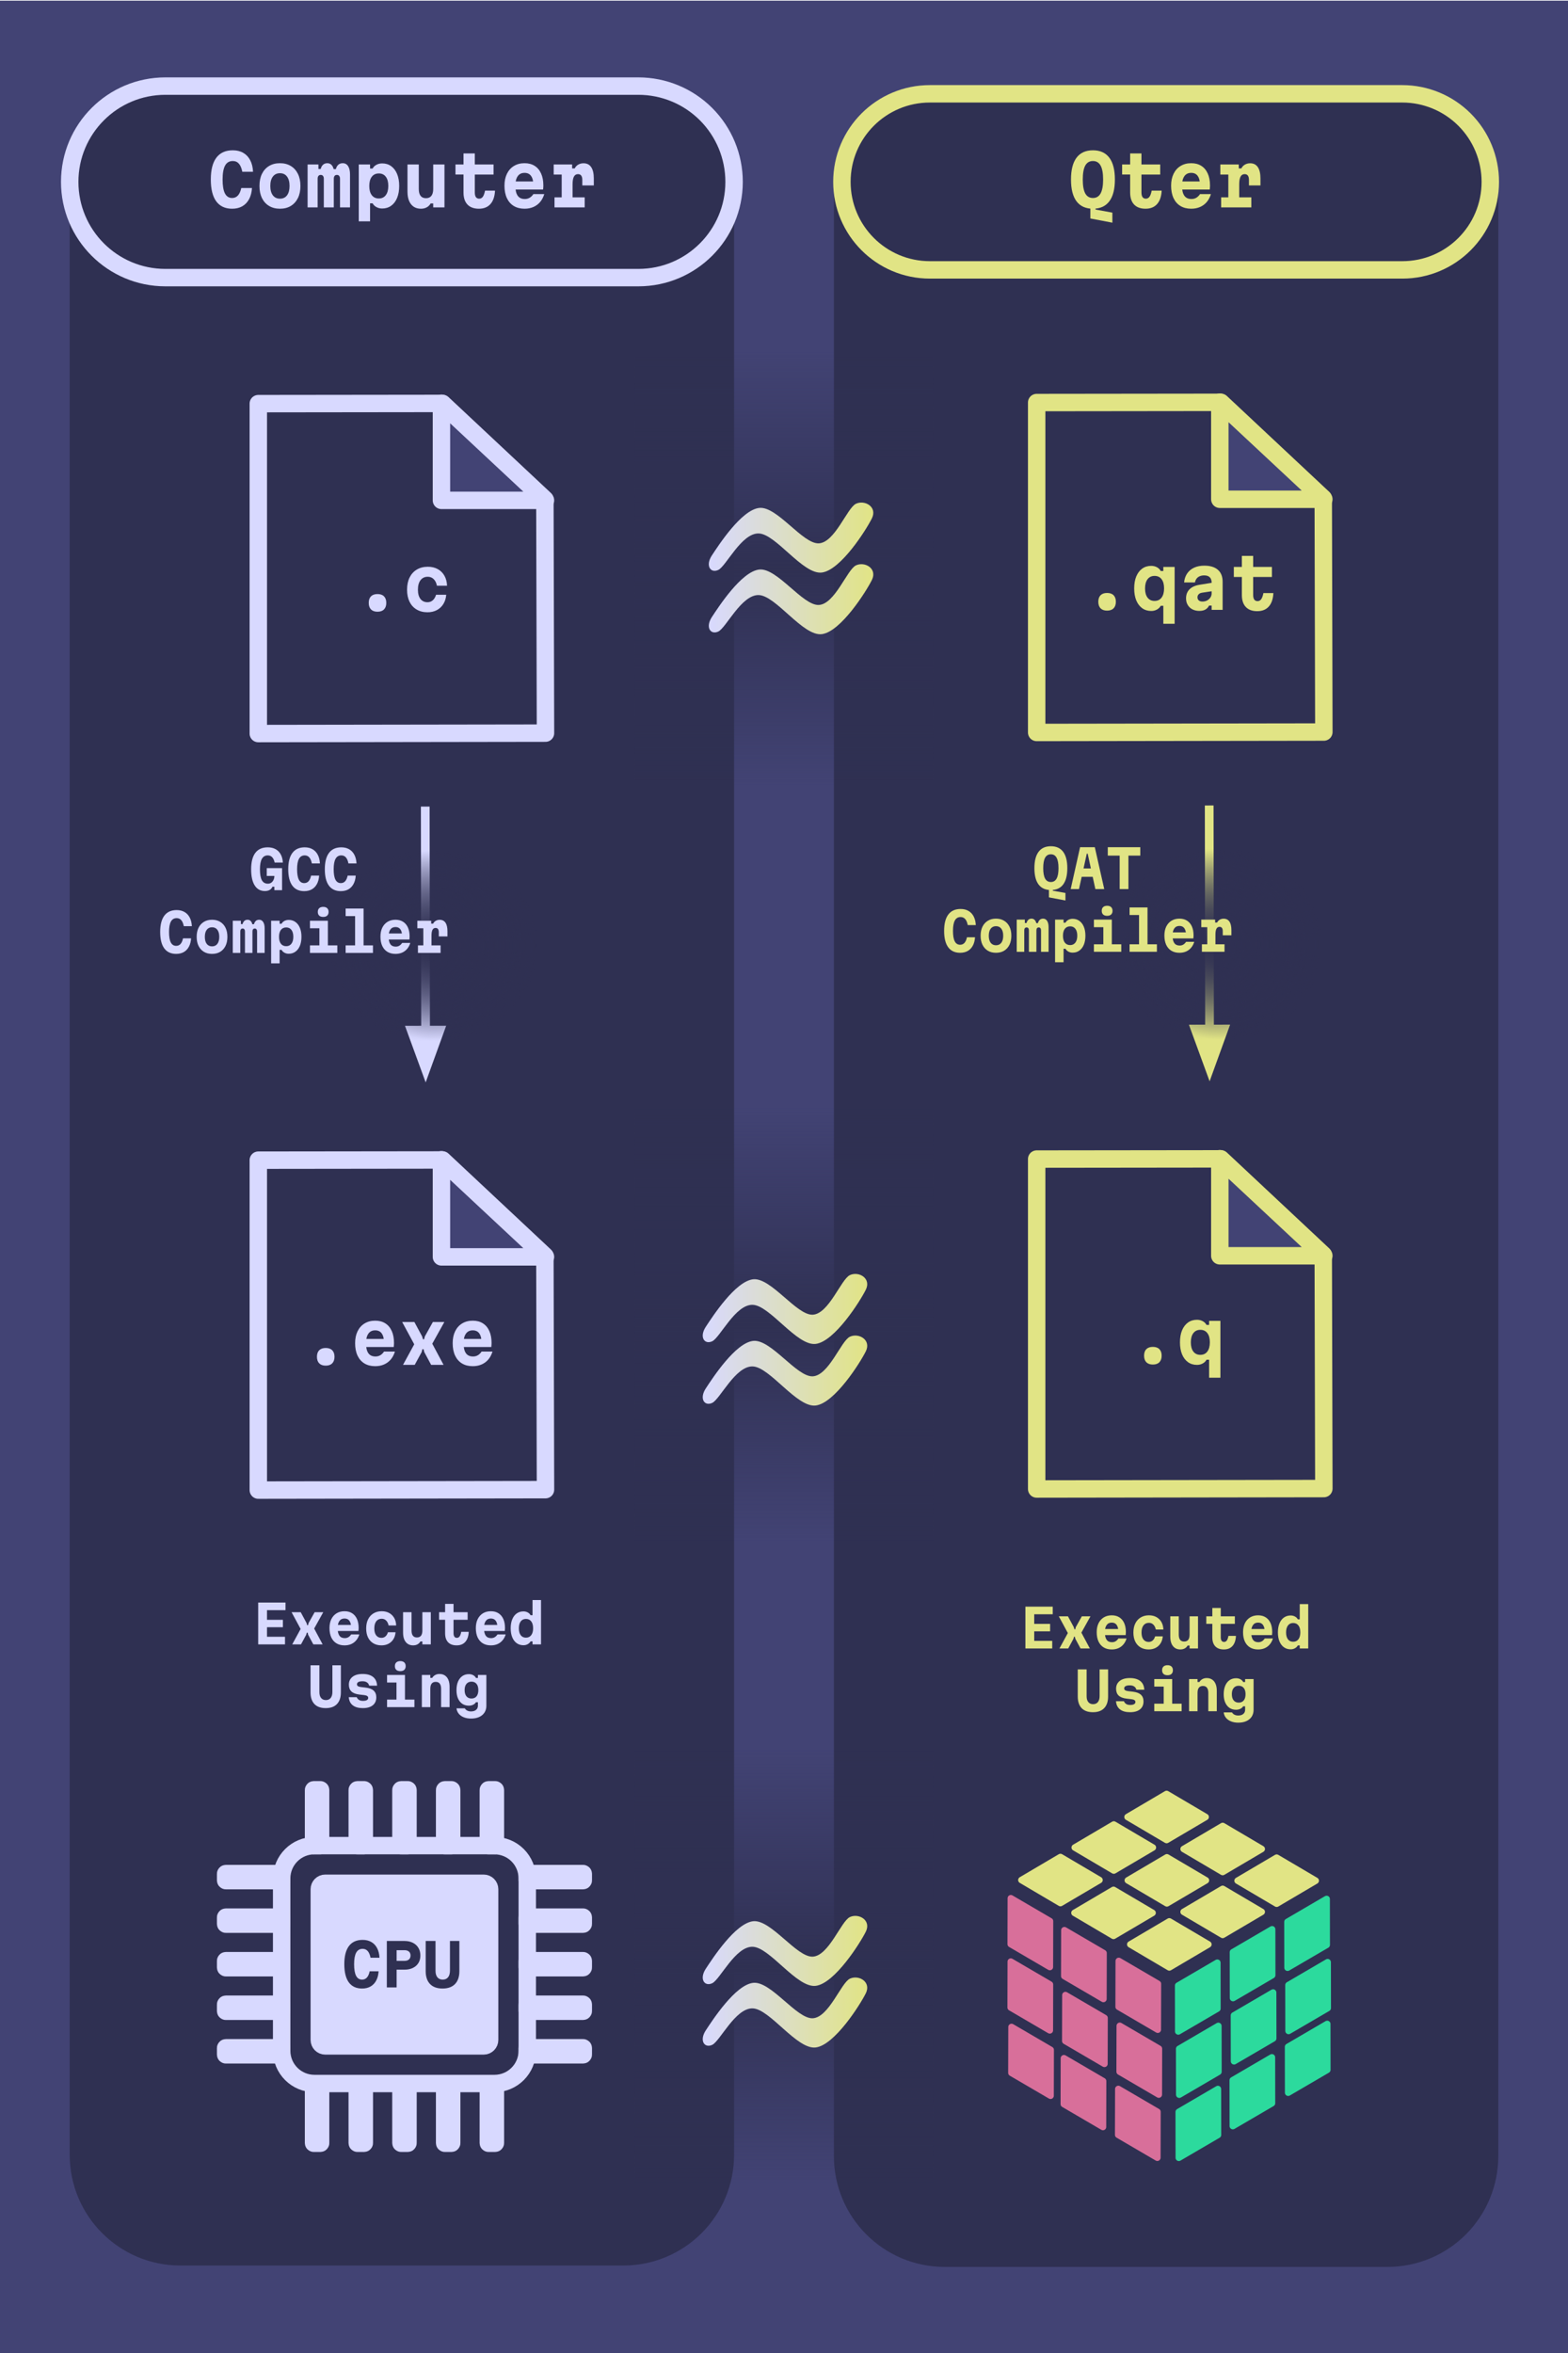 <svg version="1.1" viewBox="0.0 0.0 720.0 1080.0" fill="none" stroke="none" stroke-linecap="square" stroke-miterlimit="10" xmlns:xlink="http://www.w3.org/1999/xlink" xmlns="http://www.w3.org/2000/svg"><clipPath id="p.0"><path d="m0 0l720.0 0l0 1080.0l-720.0 0l0 -1080.0z" clip-rule="nonzero"/></clipPath><g clip-path="url(#p.0)"><path fill="#000000" fill-opacity="0.0" d="m0 0l720.0 0l0 1080.0l-720.0 0z" fill-rule="evenodd"/><path fill="#424374" d="m-6.115485E-5 0.31l720.0 0l0 1080.0l-720.0 0z" fill-rule="evenodd"/><path fill="#2f3052" d="m286.232 39.516l0 0c28.082 0 50.846 22.765 50.846 50.846l0 898.654c0 13.485 -5.357 26.418 -14.892 35.954c-9.535 9.536 -22.468 14.892 -35.954 14.892l-203.379 0c-28.082 0 -50.846 -22.765 -50.846 -50.846l0 -898.654c0 -28.082 22.765 -50.846 50.846 -50.846z" fill-rule="evenodd"/><path fill="#2f3052" d="m637.146 40.138l0 0c28.082 0 50.846 22.765 50.846 50.846l0 898.654c0 13.485 -5.357 26.418 -14.893 35.954c-9.535 9.535 -22.468 14.892 -35.954 14.892l-203.379 0c-28.082 0 -50.846 -22.765 -50.846 -50.846l0 -898.654c0 -28.082 22.765 -50.846 50.846 -50.846z" fill-rule="evenodd"/><path fill="#000000" fill-opacity="0.0" d="m118.609 185.27l0 151.426l131.868 -0.195l-0.276 -107.337l-46.98 -43.992z" fill-rule="evenodd"/><path stroke="#d8d9ff" stroke-width="8.0" stroke-linejoin="round" stroke-linecap="butt" d="m118.609 185.27l0 151.426l131.868 -0.195l-0.276 -107.337l-46.98 -43.992z" fill-rule="evenodd"/><path fill="#424374" d="m202.705 229.663l0 -44.575l47.763 44.575z" fill-rule="evenodd"/><path stroke="#d8d9ff" stroke-width="8.0" stroke-linejoin="round" stroke-linecap="butt" d="m202.705 229.663l0 -44.575l47.763 44.575z" fill-rule="evenodd"/><path fill="#e1e485" d="m517.76 833.977l17.922 -10.563l17.922 10.563l-17.922 10.563z" fill-rule="evenodd"/><path stroke="#e1e485" stroke-width="3.0" stroke-linejoin="round" stroke-linecap="butt" d="m517.76 833.977l17.922 -10.563l17.922 10.563l-17.922 10.563z" fill-rule="evenodd"/><path fill="#e1e485" d="m493.514 847.993l17.922 -10.563l17.922 10.563l-17.922 10.563z" fill-rule="evenodd"/><path stroke="#e1e485" stroke-width="3.0" stroke-linejoin="round" stroke-linecap="butt" d="m493.514 847.993l17.922 -10.563l17.922 10.563l-17.922 10.563z" fill-rule="evenodd"/><path fill="#e1e485" d="m469.017 862.918l17.922 -10.563l17.922 10.563l-17.922 10.563z" fill-rule="evenodd"/><path stroke="#e1e485" stroke-width="3.0" stroke-linejoin="round" stroke-linecap="butt" d="m469.017 862.918l17.922 -10.563l17.922 10.563l-17.922 10.563z" fill-rule="evenodd"/><path fill="#e1e485" d="m543.51 848.668l17.922 -10.563l17.922 10.563l-17.922 10.563z" fill-rule="evenodd"/><path stroke="#e1e485" stroke-width="3.0" stroke-linejoin="round" stroke-linecap="butt" d="m543.51 848.668l17.922 -10.563l17.922 10.563l-17.922 10.563z" fill-rule="evenodd"/><path fill="#e1e485" d="m517.885 863.061l17.922 -10.563l17.922 10.563l-17.922 10.563z" fill-rule="evenodd"/><path stroke="#e1e485" stroke-width="3.0" stroke-linejoin="round" stroke-linecap="butt" d="m517.885 863.061l17.922 -10.563l17.922 10.563l-17.922 10.563z" fill-rule="evenodd"/><path fill="#e1e485" d="m493.388 877.986l17.922 -10.563l17.922 10.563l-17.922 10.563z" fill-rule="evenodd"/><path stroke="#e1e485" stroke-width="3.0" stroke-linejoin="round" stroke-linecap="butt" d="m493.388 877.986l17.922 -10.563l17.922 10.563l-17.922 10.563z" fill-rule="evenodd"/><path fill="#e1e485" d="m568.295 863.217l17.922 -10.563l17.922 10.563l-17.922 10.563z" fill-rule="evenodd"/><path stroke="#e1e485" stroke-width="3.0" stroke-linejoin="round" stroke-linecap="butt" d="m568.295 863.217l17.922 -10.563l17.922 10.563l-17.922 10.563z" fill-rule="evenodd"/><path fill="#e1e485" d="m543.51 877.532l17.922 -10.563l17.922 10.563l-17.922 10.563z" fill-rule="evenodd"/><path stroke="#e1e485" stroke-width="3.0" stroke-linejoin="round" stroke-linecap="butt" d="m543.51 877.532l17.922 -10.563l17.922 10.563l-17.922 10.563z" fill-rule="evenodd"/><path fill="#e1e485" d="m519.013 892.457l17.922 -10.563l17.922 10.563l-17.922 10.563z" fill-rule="evenodd"/><path stroke="#e1e485" stroke-width="3.0" stroke-linejoin="round" stroke-linecap="butt" d="m519.013 892.457l17.922 -10.563l17.922 10.563l-17.922 10.563z" fill-rule="evenodd"/><path fill="#d86f9a" d="m482.395 961.917l-17.962 -10.499l0.053 -21.052l17.962 10.499z" fill-rule="evenodd"/><path stroke="#d86f9a" stroke-width="3.0" stroke-linejoin="round" stroke-linecap="butt" d="m482.395 961.917l-17.962 -10.499l0.053 -21.052l17.962 10.499z" fill-rule="evenodd"/><path fill="#d86f9a" d="m506.46 976.258l-17.962 -10.499l0.053 -21.052l17.962 10.499z" fill-rule="evenodd"/><path stroke="#d86f9a" stroke-width="3.0" stroke-linejoin="round" stroke-linecap="butt" d="m506.46 976.258l-17.962 -10.499l0.053 -21.052l17.962 10.499z" fill-rule="evenodd"/><path fill="#d86f9a" d="m531.426 990.364l-17.962 -10.499l0.053 -21.052l17.962 10.499z" fill-rule="evenodd"/><path stroke="#d86f9a" stroke-width="3.0" stroke-linejoin="round" stroke-linecap="butt" d="m531.426 990.364l-17.962 -10.499l0.053 -21.052l17.962 10.499z" fill-rule="evenodd"/><path fill="#d86f9a" d="m482.056 931.913l-17.962 -10.499l0.053 -21.052l17.962 10.499z" fill-rule="evenodd"/><path stroke="#d86f9a" stroke-width="3.0" stroke-linejoin="round" stroke-linecap="butt" d="m482.056 931.913l-17.962 -10.499l0.053 -21.052l17.962 10.499z" fill-rule="evenodd"/><path fill="#d86f9a" d="m507.132 947.279l-17.962 -10.499l0.053 -21.052l17.962 10.499z" fill-rule="evenodd"/><path stroke="#d86f9a" stroke-width="3.0" stroke-linejoin="round" stroke-linecap="butt" d="m507.132 947.279l-17.962 -10.499l0.053 -21.052l17.962 10.499z" fill-rule="evenodd"/><path fill="#d86f9a" d="m532.098 961.385l-17.962 -10.499l0.053 -21.052l17.962 10.499z" fill-rule="evenodd"/><path stroke="#d86f9a" stroke-width="3.0" stroke-linejoin="round" stroke-linecap="butt" d="m532.098 961.385l-17.962 -10.499l0.053 -21.052l17.962 10.499z" fill-rule="evenodd"/><path fill="#d86f9a" d="m482.078 902.83l-17.962 -10.499l0.053 -21.052l17.962 10.499z" fill-rule="evenodd"/><path stroke="#d86f9a" stroke-width="3.0" stroke-linejoin="round" stroke-linecap="butt" d="m482.078 902.83l-17.962 -10.499l0.053 -21.052l17.962 10.499z" fill-rule="evenodd"/><path fill="#d86f9a" d="m506.668 917.495l-17.962 -10.499l0.053 -21.052l17.962 10.499z" fill-rule="evenodd"/><path stroke="#d86f9a" stroke-width="3.0" stroke-linejoin="round" stroke-linecap="butt" d="m506.668 917.495l-17.962 -10.499l0.053 -21.052l17.962 10.499z" fill-rule="evenodd"/><path fill="#d86f9a" d="m531.634 931.602l-17.962 -10.499l0.053 -21.052l17.962 10.499z" fill-rule="evenodd"/><path stroke="#d86f9a" stroke-width="3.0" stroke-linejoin="round" stroke-linecap="butt" d="m531.634 931.602l-17.962 -10.499l0.053 -21.052l17.962 10.499z" fill-rule="evenodd"/><path fill="#2cda9d" d="m609.44 928.971l0.035 21.052l-17.97 10.499l-0.035 -21.052z" fill-rule="evenodd"/><path stroke="#2cda9d" stroke-width="3.0" stroke-linejoin="round" stroke-linecap="butt" d="m609.44 928.971l0.035 21.052l-17.97 10.499l-0.035 -21.052z" fill-rule="evenodd"/><path fill="#2cda9d" d="m609.627 900.628l0.035 21.052l-17.97 10.499l-0.035 -21.052z" fill-rule="evenodd"/><path stroke="#2cda9d" stroke-width="3.0" stroke-linejoin="round" stroke-linecap="butt" d="m609.627 900.628l0.035 21.052l-17.97 10.499l-0.035 -21.052z" fill-rule="evenodd"/><path fill="#2cda9d" d="m609.164 871.61l0.035 21.052l-17.97 10.499l-0.035 -21.052z" fill-rule="evenodd"/><path stroke="#2cda9d" stroke-width="3.0" stroke-linejoin="round" stroke-linecap="butt" d="m609.164 871.61l0.035 21.052l-17.97 10.499l-0.035 -21.052z" fill-rule="evenodd"/><path fill="#2cda9d" d="m584.035 944.298l0.035 21.052l-17.97 10.499l-0.035 -21.052z" fill-rule="evenodd"/><path stroke="#2cda9d" stroke-width="3.0" stroke-linejoin="round" stroke-linecap="butt" d="m584.035 944.298l0.035 21.052l-17.97 10.499l-0.035 -21.052z" fill-rule="evenodd"/><path fill="#2cda9d" d="m584.591 914.553l0.035 21.052l-17.97 10.499l-0.035 -21.052z" fill-rule="evenodd"/><path stroke="#2cda9d" stroke-width="3.0" stroke-linejoin="round" stroke-linecap="butt" d="m584.591 914.553l0.035 21.052l-17.97 10.499l-0.035 -21.052z" fill-rule="evenodd"/><path fill="#2cda9d" d="m584.128 885.535l0.035 21.052l-17.97 10.499l-0.035 -21.052z" fill-rule="evenodd"/><path stroke="#2cda9d" stroke-width="3.0" stroke-linejoin="round" stroke-linecap="butt" d="m584.128 885.535l0.035 21.052l-17.97 10.499l-0.035 -21.052z" fill-rule="evenodd"/><path fill="#2cda9d" d="m559.235 958.846l0.035 21.052l-17.97 10.499l-0.035 -21.052z" fill-rule="evenodd"/><path stroke="#2cda9d" stroke-width="3.0" stroke-linejoin="round" stroke-linecap="butt" d="m559.235 958.846l0.035 21.052l-17.97 10.499l-0.035 -21.052z" fill-rule="evenodd"/><path fill="#2cda9d" d="m559.437 929.88l0.035 21.052l-17.97 10.499l-0.035 -21.052z" fill-rule="evenodd"/><path stroke="#2cda9d" stroke-width="3.0" stroke-linejoin="round" stroke-linecap="butt" d="m559.437 929.88l0.035 21.052l-17.97 10.499l-0.035 -21.052z" fill-rule="evenodd"/><path fill="#2cda9d" d="m558.974 900.862l0.035 21.052l-17.97 10.499l-0.035 -21.052z" fill-rule="evenodd"/><path stroke="#2cda9d" stroke-width="3.0" stroke-linejoin="round" stroke-linecap="butt" d="m558.974 900.862l0.035 21.052l-17.97 10.499l-0.035 -21.052z" fill-rule="evenodd"/><path fill="#000000" fill-opacity="0.0" d="m110.842 233.447l147.402 0l0 70.898l-147.402 0z" fill-rule="evenodd"/><path fill="#d8d9ff" d="m173.346 280.775q-1.953 0 -3.0 -1.062q-1.031 -1.062 -1.031 -3.016q0 -1.938 1.031 -2.984q1.047 -1.047 3.0 -1.047q1.953 0 2.984 1.047q1.047 1.047 1.047 2.984q0 1.953 -1.047 3.016q-1.031 1.062 -2.984 1.062zm22.947 0.25q-2.859 0 -4.984 -1.266q-2.125 -1.266 -3.266 -3.578q-1.125 -2.328 -1.125 -5.5q0 -3.25 1.156 -5.609q1.172 -2.359 3.312 -3.641q2.141 -1.297 5.062 -1.297q2.625 0 4.562 1.078q1.938 1.062 3.047 3.016q1.125 1.953 1.219 4.609l-4.641 0q-0.406 -1.953 -1.5 -3.031q-1.094 -1.078 -2.719 -1.078q-2.109 0 -3.312 1.562q-1.203 1.547 -1.203 4.391q0 2.719 1.172 4.234q1.172 1.5 3.219 1.5q1.438 0 2.438 -0.891q1.016 -0.906 1.5 -2.531l4.672 0q-0.203 2.469 -1.344 4.281q-1.125 1.797 -3.0 2.781q-1.875 0.969 -4.266 0.969z" fill-rule="nonzero"/><path fill="#000000" fill-opacity="0.0" d="m129.337 862.175l0 0c0 -8.312 6.738 -15.05 15.05 -15.05l82.674 0c3.992 0 7.82 1.586 10.642 4.408c2.822 2.823 4.408 6.651 4.408 10.642l0 79.086c0 8.312 -6.738 15.05 -15.05 15.05l-82.674 0l0 0c-8.312 0 -15.05 -6.738 -15.05 -15.05z" fill-rule="evenodd"/><path stroke="#d8d9ff" stroke-width="8.0" stroke-linejoin="round" stroke-linecap="butt" d="m129.337 862.175l0 0c0 -8.312 6.738 -15.05 15.05 -15.05l82.674 0c3.992 0 7.82 1.586 10.642 4.408c2.822 2.823 4.408 6.651 4.408 10.642l0 79.086c0 8.312 -6.738 15.05 -15.05 15.05l-82.674 0l0 0c-8.312 0 -15.05 -6.738 -15.05 -15.05z" fill-rule="evenodd"/><path fill="#d8d9ff" d="m146.616 867.129l0 0c0 -1.506 1.221 -2.727 2.727 -2.727l72.754 0c0.723 0 1.417 0.287 1.929 0.799c0.512 0.512 0.799 1.205 0.799 1.929l0 69.189c0 1.506 -1.221 2.727 -2.727 2.727l-72.754 0c-1.506 0 -2.727 -1.221 -2.727 -2.727z" fill-rule="evenodd"/><path stroke="#d8d9ff" stroke-width="8.0" stroke-linejoin="round" stroke-linecap="butt" d="m146.616 867.129l0 0c0 -1.506 1.221 -2.727 2.727 -2.727l72.754 0c0.723 0 1.417 0.287 1.929 0.799c0.512 0.512 0.799 1.205 0.799 1.929l0 69.189c0 1.506 -1.221 2.727 -2.727 2.727l-72.754 0c-1.506 0 -2.727 -1.221 -2.727 -2.727z" fill-rule="evenodd"/><path fill="#d8d9ff" d="m103.607 860.069l0 0c0 -0.065 0.053 -0.118 0.118 -0.118l25.487 0c0.031 0 0.061 0.012 0.084 0.035c0.022 0.022 0.035 0.052 0.035 0.084l0 2.996c0 0.065 -0.053 0.118 -0.118 0.118l-25.487 0c-0.065 0 -0.118 -0.053 -0.118 -0.118z" fill-rule="evenodd"/><path stroke="#d8d9ff" stroke-width="8.0" stroke-linejoin="round" stroke-linecap="butt" d="m103.607 860.069l0 0c0 -0.065 0.053 -0.118 0.118 -0.118l25.487 0c0.031 0 0.061 0.012 0.084 0.035c0.022 0.022 0.035 0.052 0.035 0.084l0 2.996c0 0.065 -0.053 0.118 -0.118 0.118l-25.487 0c-0.065 0 -0.118 -0.053 -0.118 -0.118z" fill-rule="evenodd"/><path fill="#d8d9ff" d="m103.607 880.058l0 0c0 -0.065 0.053 -0.118 0.118 -0.118l25.487 0c0.031 0 0.061 0.012 0.084 0.035c0.022 0.022 0.035 0.052 0.035 0.083l0 2.996c0 0.065 -0.053 0.118 -0.118 0.118l-25.487 0c-0.065 0 -0.118 -0.053 -0.118 -0.118z" fill-rule="evenodd"/><path stroke="#d8d9ff" stroke-width="8.0" stroke-linejoin="round" stroke-linecap="butt" d="m103.607 880.058l0 0c0 -0.065 0.053 -0.118 0.118 -0.118l25.487 0c0.031 0 0.061 0.012 0.084 0.035c0.022 0.022 0.035 0.052 0.035 0.083l0 2.996c0 0.065 -0.053 0.118 -0.118 0.118l-25.487 0c-0.065 0 -0.118 -0.053 -0.118 -0.118z" fill-rule="evenodd"/><path fill="#d8d9ff" d="m103.607 900.048l0 0c0 -0.065 0.053 -0.118 0.118 -0.118l25.487 0c0.031 0 0.061 0.012 0.084 0.035c0.022 0.022 0.035 0.052 0.035 0.083l0 2.996c0 0.065 -0.053 0.118 -0.118 0.118l-25.487 0c-0.065 0 -0.118 -0.053 -0.118 -0.118z" fill-rule="evenodd"/><path stroke="#d8d9ff" stroke-width="8.0" stroke-linejoin="round" stroke-linecap="butt" d="m103.607 900.048l0 0c0 -0.065 0.053 -0.118 0.118 -0.118l25.487 0c0.031 0 0.061 0.012 0.084 0.035c0.022 0.022 0.035 0.052 0.035 0.083l0 2.996c0 0.065 -0.053 0.118 -0.118 0.118l-25.487 0c-0.065 0 -0.118 -0.053 -0.118 -0.118z" fill-rule="evenodd"/><path fill="#d8d9ff" d="m103.607 920.038l0 0c0 -0.065 0.053 -0.118 0.118 -0.118l25.487 0c0.031 0 0.061 0.012 0.084 0.035c0.022 0.022 0.035 0.052 0.035 0.084l0 2.996c0 0.065 -0.053 0.118 -0.118 0.118l-25.487 0c-0.065 0 -0.118 -0.053 -0.118 -0.118z" fill-rule="evenodd"/><path stroke="#d8d9ff" stroke-width="8.0" stroke-linejoin="round" stroke-linecap="butt" d="m103.607 920.038l0 0c0 -0.065 0.053 -0.118 0.118 -0.118l25.487 0c0.031 0 0.061 0.012 0.084 0.035c0.022 0.022 0.035 0.052 0.035 0.084l0 2.996c0 0.065 -0.053 0.118 -0.118 0.118l-25.487 0c-0.065 0 -0.118 -0.053 -0.118 -0.118z" fill-rule="evenodd"/><path fill="#d8d9ff" d="m103.607 940.027l0 0c0 -0.065 0.053 -0.118 0.118 -0.118l25.487 0c0.031 0 0.061 0.012 0.084 0.035c0.022 0.022 0.035 0.052 0.035 0.083l0 2.996c0 0.065 -0.053 0.118 -0.118 0.118l-25.487 0c-0.065 0 -0.118 -0.053 -0.118 -0.118z" fill-rule="evenodd"/><path stroke="#d8d9ff" stroke-width="8.0" stroke-linejoin="round" stroke-linecap="butt" d="m103.607 940.027l0 0c0 -0.065 0.053 -0.118 0.118 -0.118l25.487 0c0.031 0 0.061 0.012 0.084 0.035c0.022 0.022 0.035 0.052 0.035 0.083l0 2.996c0 0.065 -0.053 0.118 -0.118 0.118l-25.487 0c-0.065 0 -0.118 -0.053 -0.118 -0.118z" fill-rule="evenodd"/><path fill="#d8d9ff" d="m242.112 860.069l0 0c0 -0.065 0.053 -0.118 0.118 -0.118l25.487 0c0.031 0 0.061 0.012 0.084 0.035c0.022 0.022 0.035 0.052 0.035 0.084l0 2.996c0 0.065 -0.053 0.118 -0.118 0.118l-25.487 0c-0.065 0 -0.118 -0.053 -0.118 -0.118z" fill-rule="evenodd"/><path stroke="#d8d9ff" stroke-width="8.0" stroke-linejoin="round" stroke-linecap="butt" d="m242.112 860.069l0 0c0 -0.065 0.053 -0.118 0.118 -0.118l25.487 0c0.031 0 0.061 0.012 0.084 0.035c0.022 0.022 0.035 0.052 0.035 0.084l0 2.996c0 0.065 -0.053 0.118 -0.118 0.118l-25.487 0c-0.065 0 -0.118 -0.053 -0.118 -0.118z" fill-rule="evenodd"/><path fill="#d8d9ff" d="m242.112 880.058l0 0c0 -0.065 0.053 -0.118 0.118 -0.118l25.487 0c0.031 0 0.061 0.012 0.084 0.035c0.022 0.022 0.035 0.052 0.035 0.083l0 2.996c0 0.065 -0.053 0.118 -0.118 0.118l-25.487 0c-0.065 0 -0.118 -0.053 -0.118 -0.118z" fill-rule="evenodd"/><path stroke="#d8d9ff" stroke-width="8.0" stroke-linejoin="round" stroke-linecap="butt" d="m242.112 880.058l0 0c0 -0.065 0.053 -0.118 0.118 -0.118l25.487 0c0.031 0 0.061 0.012 0.084 0.035c0.022 0.022 0.035 0.052 0.035 0.083l0 2.996c0 0.065 -0.053 0.118 -0.118 0.118l-25.487 0c-0.065 0 -0.118 -0.053 -0.118 -0.118z" fill-rule="evenodd"/><path fill="#d8d9ff" d="m242.112 900.048l0 0c0 -0.065 0.053 -0.118 0.118 -0.118l25.487 0c0.031 0 0.061 0.012 0.084 0.035c0.022 0.022 0.035 0.052 0.035 0.083l0 2.996c0 0.065 -0.053 0.118 -0.118 0.118l-25.487 0c-0.065 0 -0.118 -0.053 -0.118 -0.118z" fill-rule="evenodd"/><path stroke="#d8d9ff" stroke-width="8.0" stroke-linejoin="round" stroke-linecap="butt" d="m242.112 900.048l0 0c0 -0.065 0.053 -0.118 0.118 -0.118l25.487 0c0.031 0 0.061 0.012 0.084 0.035c0.022 0.022 0.035 0.052 0.035 0.083l0 2.996c0 0.065 -0.053 0.118 -0.118 0.118l-25.487 0c-0.065 0 -0.118 -0.053 -0.118 -0.118z" fill-rule="evenodd"/><path fill="#d8d9ff" d="m242.112 920.038l0 0c0 -0.065 0.053 -0.118 0.118 -0.118l25.487 0c0.031 0 0.061 0.012 0.084 0.035c0.022 0.022 0.035 0.052 0.035 0.084l0 2.996c0 0.065 -0.053 0.118 -0.118 0.118l-25.487 0c-0.065 0 -0.118 -0.053 -0.118 -0.118z" fill-rule="evenodd"/><path stroke="#d8d9ff" stroke-width="8.0" stroke-linejoin="round" stroke-linecap="butt" d="m242.112 920.038l0 0c0 -0.065 0.053 -0.118 0.118 -0.118l25.487 0c0.031 0 0.061 0.012 0.084 0.035c0.022 0.022 0.035 0.052 0.035 0.084l0 2.996c0 0.065 -0.053 0.118 -0.118 0.118l-25.487 0c-0.065 0 -0.118 -0.053 -0.118 -0.118z" fill-rule="evenodd"/><path fill="#d8d9ff" d="m242.112 940.027l0 0c0 -0.065 0.053 -0.118 0.118 -0.118l25.487 0c0.031 0 0.061 0.012 0.084 0.035c0.022 0.022 0.035 0.052 0.035 0.083l0 2.996c0 0.065 -0.053 0.118 -0.118 0.118l-25.487 0c-0.065 0 -0.118 -0.053 -0.118 -0.118z" fill-rule="evenodd"/><path stroke="#d8d9ff" stroke-width="8.0" stroke-linejoin="round" stroke-linecap="butt" d="m242.112 940.027l0 0c0 -0.065 0.053 -0.118 0.118 -0.118l25.487 0c0.031 0 0.061 0.012 0.084 0.035c0.022 0.022 0.035 0.052 0.035 0.083l0 2.996c0 0.065 -0.053 0.118 -0.118 0.118l-25.487 0c-0.065 0 -0.118 -0.053 -0.118 -0.118z" fill-rule="evenodd"/><path fill="#d8d9ff" d="m144.093 983.729l0 0c-0.065 0 -0.119 -0.053 -0.119 -0.119l0 -25.391c0 -0.031 0.012 -0.062 0.035 -0.084c0.022 -0.022 0.052 -0.035 0.084 -0.035l3.007 0c0.065 0 0.119 0.053 0.119 0.119l0 25.391c0 0.065 -0.053 0.119 -0.119 0.119z" fill-rule="evenodd"/><path stroke="#d8d9ff" stroke-width="8.0" stroke-linejoin="round" stroke-linecap="butt" d="m144.093 983.729l0 0c-0.065 0 -0.119 -0.053 -0.119 -0.119l0 -25.391c0 -0.031 0.012 -0.062 0.035 -0.084c0.022 -0.022 0.052 -0.035 0.084 -0.035l3.007 0c0.065 0 0.119 0.053 0.119 0.119l0 25.391c0 0.065 -0.053 0.119 -0.119 0.119z" fill-rule="evenodd"/><path fill="#d8d9ff" d="m164.157 983.729l0 0c-0.065 0 -0.119 -0.053 -0.119 -0.119l0 -25.391c0 -0.031 0.012 -0.062 0.035 -0.084c0.022 -0.022 0.052 -0.035 0.084 -0.035l3.007 0c0.065 0 0.119 0.053 0.119 0.119l0 25.391c0 0.065 -0.053 0.119 -0.119 0.119z" fill-rule="evenodd"/><path stroke="#d8d9ff" stroke-width="8.0" stroke-linejoin="round" stroke-linecap="butt" d="m164.157 983.729l0 0c-0.065 0 -0.119 -0.053 -0.119 -0.119l0 -25.391c0 -0.031 0.012 -0.062 0.035 -0.084c0.022 -0.022 0.052 -0.035 0.084 -0.035l3.007 0c0.065 0 0.119 0.053 0.119 0.119l0 25.391c0 0.065 -0.053 0.119 -0.119 0.119z" fill-rule="evenodd"/><path fill="#d8d9ff" d="m184.221 983.729l0 0c-0.065 0 -0.119 -0.053 -0.119 -0.119l0 -25.391c0 -0.031 0.012 -0.062 0.035 -0.084c0.022 -0.022 0.052 -0.035 0.084 -0.035l3.007 0c0.065 0 0.119 0.053 0.119 0.119l0 25.391c0 0.065 -0.053 0.119 -0.119 0.119z" fill-rule="evenodd"/><path stroke="#d8d9ff" stroke-width="8.0" stroke-linejoin="round" stroke-linecap="butt" d="m184.221 983.729l0 0c-0.065 0 -0.119 -0.053 -0.119 -0.119l0 -25.391c0 -0.031 0.012 -0.062 0.035 -0.084c0.022 -0.022 0.052 -0.035 0.084 -0.035l3.007 0c0.065 0 0.119 0.053 0.119 0.119l0 25.391c0 0.065 -0.053 0.119 -0.119 0.119z" fill-rule="evenodd"/><path fill="#d8d9ff" d="m204.285 983.729l0 0c-0.065 0 -0.119 -0.053 -0.119 -0.119l0 -25.391c0 -0.031 0.012 -0.062 0.035 -0.084c0.022 -0.022 0.052 -0.035 0.084 -0.035l3.007 0c0.065 0 0.119 0.053 0.119 0.119l0 25.391c0 0.065 -0.053 0.119 -0.119 0.119z" fill-rule="evenodd"/><path stroke="#d8d9ff" stroke-width="8.0" stroke-linejoin="round" stroke-linecap="butt" d="m204.285 983.729l0 0c-0.065 0 -0.119 -0.053 -0.119 -0.119l0 -25.391c0 -0.031 0.012 -0.062 0.035 -0.084c0.022 -0.022 0.052 -0.035 0.084 -0.035l3.007 0c0.065 0 0.119 0.053 0.119 0.119l0 25.391c0 0.065 -0.053 0.119 -0.119 0.119z" fill-rule="evenodd"/><path fill="#d8d9ff" d="m224.35 983.729l0 0c-0.065 0 -0.119 -0.053 -0.119 -0.119l0 -25.391c0 -0.031 0.012 -0.062 0.035 -0.084c0.022 -0.022 0.052 -0.035 0.084 -0.035l3.007 0c0.065 0 0.119 0.053 0.119 0.119l0 25.391c0 0.065 -0.053 0.119 -0.119 0.119z" fill-rule="evenodd"/><path stroke="#d8d9ff" stroke-width="8.0" stroke-linejoin="round" stroke-linecap="butt" d="m224.35 983.729l0 0c-0.065 0 -0.119 -0.053 -0.119 -0.119l0 -25.391c0 -0.031 0.012 -0.062 0.035 -0.084c0.022 -0.022 0.052 -0.035 0.084 -0.035l3.007 0c0.065 0 0.119 0.053 0.119 0.119l0 25.391c0 0.065 -0.053 0.119 -0.119 0.119z" fill-rule="evenodd"/><path fill="#d8d9ff" d="m144.093 847.125l0 0c-0.065 0 -0.119 -0.053 -0.119 -0.119l0 -25.391c0 -0.031 0.012 -0.062 0.035 -0.084c0.022 -0.022 0.052 -0.035 0.084 -0.035l3.007 0c0.065 0 0.119 0.053 0.119 0.119l0 25.391c0 0.065 -0.053 0.119 -0.119 0.119z" fill-rule="evenodd"/><path stroke="#d8d9ff" stroke-width="8.0" stroke-linejoin="round" stroke-linecap="butt" d="m144.093 847.125l0 0c-0.065 0 -0.119 -0.053 -0.119 -0.119l0 -25.391c0 -0.031 0.012 -0.062 0.035 -0.084c0.022 -0.022 0.052 -0.035 0.084 -0.035l3.007 0c0.065 0 0.119 0.053 0.119 0.119l0 25.391c0 0.065 -0.053 0.119 -0.119 0.119z" fill-rule="evenodd"/><path fill="#d8d9ff" d="m164.157 847.125l0 0c-0.065 0 -0.119 -0.053 -0.119 -0.119l0 -25.391c0 -0.031 0.012 -0.062 0.035 -0.084c0.022 -0.022 0.052 -0.035 0.084 -0.035l3.007 0c0.065 0 0.119 0.053 0.119 0.119l0 25.391c0 0.065 -0.053 0.119 -0.119 0.119z" fill-rule="evenodd"/><path stroke="#d8d9ff" stroke-width="8.0" stroke-linejoin="round" stroke-linecap="butt" d="m164.157 847.125l0 0c-0.065 0 -0.119 -0.053 -0.119 -0.119l0 -25.391c0 -0.031 0.012 -0.062 0.035 -0.084c0.022 -0.022 0.052 -0.035 0.084 -0.035l3.007 0c0.065 0 0.119 0.053 0.119 0.119l0 25.391c0 0.065 -0.053 0.119 -0.119 0.119z" fill-rule="evenodd"/><path fill="#d8d9ff" d="m184.221 847.125l0 0c-0.065 0 -0.119 -0.053 -0.119 -0.119l0 -25.391c0 -0.031 0.012 -0.062 0.035 -0.084c0.022 -0.022 0.052 -0.035 0.084 -0.035l3.007 0c0.065 0 0.119 0.053 0.119 0.119l0 25.391c0 0.065 -0.053 0.119 -0.119 0.119z" fill-rule="evenodd"/><path stroke="#d8d9ff" stroke-width="8.0" stroke-linejoin="round" stroke-linecap="butt" d="m184.221 847.125l0 0c-0.065 0 -0.119 -0.053 -0.119 -0.119l0 -25.391c0 -0.031 0.012 -0.062 0.035 -0.084c0.022 -0.022 0.052 -0.035 0.084 -0.035l3.007 0c0.065 0 0.119 0.053 0.119 0.119l0 25.391c0 0.065 -0.053 0.119 -0.119 0.119z" fill-rule="evenodd"/><path fill="#d8d9ff" d="m204.285 847.125l0 0c-0.065 0 -0.119 -0.053 -0.119 -0.119l0 -25.391c0 -0.031 0.012 -0.062 0.035 -0.084c0.022 -0.022 0.052 -0.035 0.084 -0.035l3.007 0c0.065 0 0.119 0.053 0.119 0.119l0 25.391c0 0.065 -0.053 0.119 -0.119 0.119z" fill-rule="evenodd"/><path stroke="#d8d9ff" stroke-width="8.0" stroke-linejoin="round" stroke-linecap="butt" d="m204.285 847.125l0 0c-0.065 0 -0.119 -0.053 -0.119 -0.119l0 -25.391c0 -0.031 0.012 -0.062 0.035 -0.084c0.022 -0.022 0.052 -0.035 0.084 -0.035l3.007 0c0.065 0 0.119 0.053 0.119 0.119l0 25.391c0 0.065 -0.053 0.119 -0.119 0.119z" fill-rule="evenodd"/><path fill="#d8d9ff" d="m224.35 847.125l0 0c-0.065 0 -0.119 -0.053 -0.119 -0.119l0 -25.391c0 -0.031 0.012 -0.062 0.035 -0.084c0.022 -0.022 0.052 -0.035 0.084 -0.035l3.007 0c0.065 0 0.119 0.053 0.119 0.119l0 25.391c0 0.065 -0.053 0.119 -0.119 0.119z" fill-rule="evenodd"/><path stroke="#d8d9ff" stroke-width="8.0" stroke-linejoin="round" stroke-linecap="butt" d="m224.35 847.125l0 0c-0.065 0 -0.119 -0.053 -0.119 -0.119l0 -25.391c0 -0.031 0.012 -0.062 0.035 -0.084c0.022 -0.022 0.052 -0.035 0.084 -0.035l3.007 0c0.065 0 0.119 0.053 0.119 0.119l0 25.391c0 0.065 -0.053 0.119 -0.119 0.119z" fill-rule="evenodd"/><path fill="#000000" fill-opacity="0.0" d="m195.27 372.21l0.189 124.598" fill-rule="evenodd"/><path stroke="#d8d9ff" stroke-width="4.0" stroke-linejoin="round" stroke-linecap="butt" d="m195.27 372.21l0.153 100.598" fill-rule="evenodd"/><path fill="#d8d9ff" stroke="#d8d9ff" stroke-width="4.0" stroke-linecap="butt" d="m188.815 472.818l6.634 18.142l6.579 -18.162z" fill-rule="evenodd"/><defs><radialGradient id="p.1" gradientUnits="userSpaceOnUse" gradientTransform="matrix(9.367 0.0 0.0 9.367 0.0 0.0)" spreadMethod="pad" cx="21.697" cy="46.334" fx="21.697" fy="46.334" r="9.367"><stop offset="0.0" stop-color="#2f3052"/><stop offset="0.5" stop-color="#2f3052" stop-opacity="0.0"/><stop offset="0.5" stop-color="#ffffff" stop-opacity="0.0"/><stop offset="1.0" stop-color="#ffffff" stop-opacity="0.0"/></radialGradient></defs><path fill="url(#p.1)" d="m134.717 434.005l0 0c0 -30.267 30.677 -54.803 68.52 -54.803l0 0c37.842 0 68.52 24.536 68.52 54.803l0 0c0 30.267 -30.677 54.803 -68.52 54.803l0 0c-37.842 0 -68.52 -24.536 -68.52 -54.803z" fill-rule="evenodd"/><path fill="#2f3052" d="m32.008 83.47l0 0c0 -24.274 19.678 -43.953 43.953 -43.953l217.165 0c11.657 0 22.837 4.631 31.079 12.873c8.243 8.243 12.873 19.422 12.873 31.079l0 0l0 0c0 24.274 -19.678 43.953 -43.953 43.953l-217.165 0c-24.274 0 -43.953 -19.678 -43.953 -43.953z" fill-rule="evenodd"/><path stroke="#d8d9ff" stroke-width="8.0" stroke-linejoin="round" stroke-linecap="butt" d="m32.008 83.47l0 0c0 -24.274 19.678 -43.953 43.953 -43.953l217.165 0c11.657 0 22.837 4.631 31.079 12.873c8.243 8.243 12.873 19.422 12.873 31.079l0 0l0 0c0 24.274 -19.678 43.953 -43.953 43.953l-217.165 0c-24.274 0 -43.953 -19.678 -43.953 -43.953z" fill-rule="evenodd"/><path fill="#d8d9ff" d="m106.584 95.799q-4.797 0 -7.297 -3.391q-2.484 -3.391 -2.484 -10.016q0 -6.625 2.547 -10.016q2.562 -3.391 7.531 -3.391q2.781 0 4.797 1.156q2.016 1.141 3.188 3.359q1.172 2.203 1.328 5.328l-4.938 0q-0.469 -2.453 -1.547 -3.688q-1.062 -1.234 -2.828 -1.234q-2.375 0 -3.531 2.094q-1.141 2.094 -1.141 6.391q0 4.281 1.078 6.391q1.094 2.094 3.297 2.094q1.641 0 2.672 -1.156q1.047 -1.156 1.531 -3.422l4.922 0q-0.188 3.0 -1.344 5.141q-1.156 2.125 -3.125 3.25q-1.953 1.109 -4.656 1.109zm21.963 0q-2.891 0 -5.0 -1.281q-2.109 -1.281 -3.266 -3.609q-1.141 -2.344 -1.141 -5.547q0 -3.234 1.141 -5.562q1.156 -2.344 3.266 -3.609q2.109 -1.281 5.0 -1.281q2.875 0 4.984 1.281q2.109 1.266 3.266 3.609q1.156 2.328 1.156 5.562q0 3.203 -1.156 5.547q-1.156 2.328 -3.25 3.609q-2.094 1.281 -5.0 1.281zm0 -4.609q2.109 0 3.25 -1.531q1.156 -1.547 1.156 -4.297q0 -2.781 -1.156 -4.312q-1.141 -1.547 -3.25 -1.547q-2.078 0 -3.25 1.547q-1.172 1.531 -1.172 4.312q0 2.75 1.172 4.297q1.172 1.531 3.25 1.531zm12.697 -15.688l4.969 0l0 2.062l2.906 0l-2.047 1.5q0.062 -2.016 0.906 -3.078q0.859 -1.078 2.328 -1.078q1.375 0 2.188 1.094q0.812 1.078 0.906 3.156l-1.75 -1.531l4.484 0l-2.094 1.438q0.078 -2.016 0.953 -3.078q0.875 -1.078 2.375 -1.078q1.609 0 2.484 1.359q0.875 1.359 0.875 3.844l0 15.078l-4.594 0l0 -13.094q0 -0.891 -0.375 -1.344q-0.375 -0.469 -1.047 -0.469q-0.703 0 -1.078 0.469q-0.359 0.453 -0.359 1.344l0 13.094l-4.578 0l0 -13.094q0 -0.891 -0.375 -1.344q-0.359 -0.469 -1.062 -0.469q-0.672 0 -1.047 0.469q-0.359 0.453 -0.359 1.344l0 13.094l-4.609 0l0 -19.688zm23.494 26.094l0 -26.094l5.188 0l0 1.859l1.172 0q0.578 -1.109 1.766 -1.734q1.188 -0.625 2.625 -0.625q2.375 0 4.125 1.266q1.766 1.266 2.719 3.578q0.969 2.312 0.969 5.484q0 3.203 -0.969 5.531q-0.953 2.312 -2.719 3.578q-1.75 1.266 -4.125 1.266q-1.438 0 -2.625 -0.641q-1.188 -0.641 -1.766 -1.734l-1.172 0l0 8.266l-5.188 0zm9.219 -10.5q2.047 0 3.188 -1.516q1.156 -1.531 1.156 -4.25q0 -2.719 -1.156 -4.219q-1.141 -1.5 -3.188 -1.5q-2.078 0 -3.234 1.516q-1.156 1.516 -1.156 4.234q0 2.719 1.156 4.234q1.156 1.5 3.234 1.5zm30.134 -15.594l0 19.688l-5.172 0l0 -1.797l-1.188 0q-0.641 1.156 -1.797 1.781q-1.156 0.625 -2.656 0.625q-1.953 0 -3.328 -0.922q-1.375 -0.938 -2.109 -2.672q-0.734 -1.75 -0.734 -4.219l0 -12.484l5.188 0l0 11.234q0 2.078 0.828 3.156q0.828 1.078 2.469 1.078q1.656 0 2.484 -1.078q0.844 -1.078 0.844 -3.156l0 -11.234l5.172 0zm13.931 -5.078l0 5.078l8.609 0l0 4.609l-8.609 0l0 8.234q0 1.406 0.5 2.125q0.516 0.719 1.516 0.719q1.016 0 1.656 -0.859q0.641 -0.875 1.031 -2.828l4.578 0q-0.203 4.047 -2.109 6.172q-1.891 2.125 -5.297 2.125q-3.422 0 -5.25 -1.922q-1.812 -1.922 -1.812 -5.5l0 -8.266l-3.688 0l0 -4.609l3.688 0l0 -5.078l5.188 0zm17.697 12.859l10.906 0l-1.703 1.922q0 -2.906 -1.016 -4.375q-1.0 -1.484 -3.047 -1.484q-2.078 0 -3.156 1.562q-1.062 1.547 -1.062 4.328q0 3.016 1.047 4.562q1.062 1.547 3.297 1.547q1.281 0 2.25 -0.594q0.984 -0.594 1.688 -1.672l5.0 0q-0.641 2.141 -1.922 3.656q-1.281 1.5 -3.094 2.281q-1.797 0.781 -4.047 0.781q-2.875 0 -4.938 -1.25q-2.062 -1.25 -3.172 -3.609q-1.109 -2.375 -1.109 -5.703q0 -3.172 1.141 -5.484q1.141 -2.328 3.219 -3.578q2.078 -1.266 4.859 -1.266q2.719 0 4.641 1.219q1.922 1.203 2.953 3.5q1.047 2.281 1.047 5.578q0 0.516 -0.047 0.969q-0.047 0.438 -0.078 0.828l-13.656 0l0 -3.719zm18.525 -7.781l8.469 0l0 1.797l1.188 0q0.547 -1.125 1.609 -1.734q1.078 -0.625 2.422 -0.625q2.344 0 3.531 1.781q1.203 1.766 1.203 5.219l0 3.172l-5.281 0l0 -2.5q0 -2.688 -1.984 -2.688q-1.266 0 -1.875 1.156q-0.609 1.156 -0.609 3.516l0 5.984l5.562 0l0 4.609l-13.859 0l0 -4.609l3.297 0l0 -10.469l-3.672 0l0 -4.609z" fill-rule="nonzero"/><path fill="#2f3052" d="m386.591 83.47l0 0c0 -22.318 18.092 -40.409 40.409 -40.409l216.913 0c10.717 0 20.996 4.257 28.574 11.836c7.578 7.578 11.836 17.857 11.836 28.574l0 0l0 0c0 22.318 -18.092 40.409 -40.409 40.409l-216.913 0l0 0c-22.318 0 -40.409 -18.092 -40.409 -40.409z" fill-rule="evenodd"/><path stroke="#e1e485" stroke-width="8.0" stroke-linejoin="round" stroke-linecap="butt" d="m386.591 83.47l0 0c0 -22.318 18.092 -40.409 40.409 -40.409l216.913 0c10.717 0 20.996 4.257 28.574 11.836c7.578 7.578 11.836 17.857 11.836 28.574l0 0l0 0c0 22.318 -18.092 40.409 -40.409 40.409l-216.913 0l0 0c-22.318 0 -40.409 -18.092 -40.409 -40.409z" fill-rule="evenodd"/><path fill="#e1e485" d="m500.672 100.284l0 -5.406l2.375 0l0 1.297l7.734 1.422l0 4.609l-10.109 -1.922zm1.188 -4.484q-4.969 0 -7.531 -3.391q-2.547 -3.391 -2.547 -10.016q0 -6.625 2.547 -10.016q2.562 -3.391 7.531 -3.391q4.953 0 7.516 3.391q2.562 3.391 2.562 10.016q0 6.625 -2.562 10.016q-2.562 3.391 -7.516 3.391zm0 -4.922q2.359 0 3.516 -2.094q1.156 -2.109 1.156 -6.391q0 -4.297 -1.156 -6.391q-1.156 -2.094 -3.516 -2.094q-2.375 0 -3.531 2.094q-1.141 2.094 -1.141 6.391q0 4.281 1.141 6.391q1.156 2.094 3.531 2.094zm22.275 -20.453l0 5.078l8.609 0l0 4.609l-8.609 0l0 8.234q0 1.406 0.5 2.125q0.516 0.719 1.516 0.719q1.016 0 1.656 -0.859q0.641 -0.875 1.031 -2.828l4.578 0q-0.203 4.047 -2.109 6.172q-1.891 2.125 -5.297 2.125q-3.422 0 -5.25 -1.922q-1.812 -1.922 -1.812 -5.5l0 -8.266l-3.688 0l0 -4.609l3.688 0l0 -5.078l5.188 0zm17.697 12.859l10.906 0l-1.703 1.922q0 -2.906 -1.016 -4.375q-1.0 -1.484 -3.047 -1.484q-2.078 0 -3.156 1.562q-1.062 1.547 -1.062 4.328q0 3.016 1.047 4.562q1.062 1.547 3.297 1.547q1.281 0 2.25 -0.594q0.984 -0.594 1.688 -1.672l5.0 0q-0.641 2.141 -1.922 3.656q-1.281 1.5 -3.094 2.281q-1.797 0.781 -4.047 0.781q-2.875 0 -4.938 -1.25q-2.062 -1.25 -3.172 -3.609q-1.109 -2.375 -1.109 -5.703q0 -3.172 1.141 -5.484q1.141 -2.328 3.219 -3.578q2.078 -1.266 4.859 -1.266q2.719 0 4.641 1.219q1.922 1.203 2.953 3.5q1.047 2.281 1.047 5.578q0 0.516 -0.047 0.969q-0.047 0.438 -0.078 0.828l-13.656 0l0 -3.719zm18.525 -7.781l8.469 0l0 1.797l1.188 0q0.547 -1.125 1.609 -1.734q1.078 -0.625 2.422 -0.625q2.344 0 3.531 1.781q1.203 1.766 1.203 5.219l0 3.172l-5.281 0l0 -2.5q0 -2.688 -1.984 -2.688q-1.266 0 -1.875 1.156q-0.609 1.156 -0.609 3.516l0 5.984l5.562 0l0 4.609l-13.859 0l0 -4.609l3.297 0l0 -10.469l-3.672 0l0 -4.609z" fill-rule="nonzero"/><path fill="#000000" fill-opacity="0.0" d="m118.61 532.506l0 151.426l131.868 -0.195l-0.276 -107.337l-46.98 -43.992z" fill-rule="evenodd"/><path stroke="#d8d9ff" stroke-width="8.0" stroke-linejoin="round" stroke-linecap="butt" d="m118.61 532.506l0 151.426l131.868 -0.195l-0.276 -107.337l-46.98 -43.992z" fill-rule="evenodd"/><path fill="#424374" d="m202.706 576.899l0 -44.575l47.763 44.575z" fill-rule="evenodd"/><path stroke="#d8d9ff" stroke-width="8.0" stroke-linejoin="round" stroke-linecap="butt" d="m202.706 576.899l0 -44.575l47.763 44.575z" fill-rule="evenodd"/><path fill="#000000" fill-opacity="0.0" d="m121.43 579.488l123.465 0l0 70.898l-123.465 0z" fill-rule="evenodd"/><path fill="#d8d9ff" d="m149.566 626.816q-1.953 0 -3.0 -1.062q-1.031 -1.062 -1.031 -3.016q0 -1.938 1.031 -2.984q1.047 -1.047 3.0 -1.047q1.953 0 2.984 1.047q1.047 1.047 1.047 2.984q0 1.953 -1.047 3.016q-1.031 1.062 -2.984 1.062zm17.572 -12.266l10.906 0l-1.703 1.922q0 -2.906 -1.016 -4.375q-1.0 -1.484 -3.047 -1.484q-2.078 0 -3.156 1.562q-1.062 1.547 -1.062 4.328q0 3.016 1.047 4.562q1.062 1.547 3.297 1.547q1.281 0 2.25 -0.594q0.984 -0.594 1.688 -1.672l5.0 0q-0.641 2.141 -1.922 3.656q-1.281 1.5 -3.094 2.281q-1.797 0.781 -4.047 0.781q-2.875 0 -4.938 -1.25q-2.062 -1.25 -3.172 -3.609q-1.109 -2.375 -1.109 -5.703q0 -3.172 1.141 -5.484q1.141 -2.328 3.219 -3.578q2.078 -1.266 4.859 -1.266q2.719 0 4.641 1.219q1.922 1.203 2.953 3.5q1.047 2.281 1.047 5.578q0 0.516 -0.047 0.969q-0.047 0.438 -0.078 0.828l-13.656 0l0 -3.719zm17.916 11.906l5.156 -9.438l-5.547 -10.25l5.609 0l3.578 6.656l0.359 1.281l0.531 0l0.328 -1.281l3.703 -6.656l5.281 0l-5.562 9.984l5.188 9.703l-5.703 0l-3.172 -5.891l-0.312 -1.281l-0.547 0l-0.312 1.281l-3.203 5.891l-5.375 0zm26.884 -11.906l10.906 0l-1.703 1.922q0 -2.906 -1.016 -4.375q-1.0 -1.484 -3.047 -1.484q-2.078 0 -3.156 1.562q-1.062 1.547 -1.062 4.328q0 3.016 1.047 4.562q1.062 1.547 3.297 1.547q1.281 0 2.25 -0.594q0.984 -0.594 1.688 -1.672l5.0 0q-0.641 2.141 -1.922 3.656q-1.281 1.5 -3.094 2.281q-1.797 0.781 -4.047 0.781q-2.875 0 -4.938 -1.25q-2.062 -1.25 -3.172 -3.609q-1.109 -2.375 -1.109 -5.703q0 -3.172 1.141 -5.484q1.141 -2.328 3.219 -3.578q2.078 -1.266 4.859 -1.266q2.719 0 4.641 1.219q1.922 1.203 2.953 3.5q1.047 2.281 1.047 5.578q0 0.516 -0.047 0.969q-0.047 0.438 -0.078 0.828l-13.656 0l0 -3.719z" fill-rule="nonzero"/><defs><linearGradient id="p.2" gradientUnits="userSpaceOnUse" gradientTransform="matrix(10.469 0.0 0.0 10.469 0.0 0.0)" spreadMethod="pad" x1="90.262" y1="45.733" x2="90.262" y2="56.203"><stop offset="0.0" stop-color="#d8d9ff"/><stop offset="1.0" stop-color="#e1e485"/></linearGradient></defs><path fill="url(#p.2)" d="m944.976 493.826l8.563 -15.029l8.563 15.029l-5.844 0l0 79.547l5.844 0l-8.563 15.029l-8.563 -15.029l5.844 0l0 -79.547z" fill-rule="evenodd"/><path fill="#2f3052" d="m948.152 499.989l9.712 0l0 7.897l-9.712 0z" fill-rule="evenodd"/><path fill="#2f3052" d="m948.683 559.854l9.712 0l0 7.897l-9.712 0z" fill-rule="evenodd"/><path fill="#424374" d="m948.683 514.911l9.712 0l0 7.897l-9.712 0z" fill-rule="evenodd"/><path fill="#424374" d="m948.683 544.899l9.712 0l0 7.897l-9.712 0z" fill-rule="evenodd"/><path fill="#424374" d="m948.683 530.416l9.712 0l0 7.897l-9.712 0z" fill-rule="evenodd"/><defs><linearGradient id="p.3" gradientUnits="userSpaceOnUse" gradientTransform="matrix(10.469 0.0 0.0 10.469 0.0 0.0)" spreadMethod="pad" x1="123.905" y1="45.733" x2="123.905" y2="56.203"><stop offset="0.0" stop-color="#d8d9ff"/><stop offset="1.0" stop-color="#e1e485"/></linearGradient></defs><path fill="url(#p.3)" d="m1297.195 493.826l8.563 -15.029l8.563 15.029l-5.844 0l0 79.547l5.844 0l-8.563 15.029l-8.563 -15.029l5.844 0l0 -79.547z" fill-rule="evenodd"/><path fill="#2f3052" d="m1300.371 499.989l9.712 0l0 7.897l-9.712 0z" fill-rule="evenodd"/><path fill="#2f3052" d="m1300.902 559.854l9.712 0l0 7.897l-9.712 0z" fill-rule="evenodd"/><path fill="#424374" d="m1300.902 514.911l9.712 0l0 7.897l-9.712 0z" fill-rule="evenodd"/><path fill="#424374" d="m1300.902 544.899l9.712 0l0 7.897l-9.712 0z" fill-rule="evenodd"/><path fill="#424374" d="m1300.902 530.416l9.712 0l0 7.897l-9.712 0z" fill-rule="evenodd"/><defs><linearGradient id="p.4" gradientUnits="userSpaceOnUse" gradientTransform="matrix(11.179 0.0 0.0 11.179 0.0 0.0)" spreadMethod="pad" x1="128.119" y1="42.742" x2="128.119" y2="53.921"><stop offset="0.0" stop-color="#d8d9ff"/><stop offset="1.0" stop-color="#e1e485"/></linearGradient></defs><path fill="url(#p.4)" d="m1432.282 496.737l10.778 -18.916l10.778 18.916l-7.356 0l0 87.145l7.356 0l-10.778 18.916l-10.778 -18.916l7.356 0l0 -87.145z" fill-rule="evenodd"/><path fill="#2f3052" d="m1436.279 501.986l12.224 0l0 9.004l-12.224 0z" fill-rule="evenodd"/><path fill="#2f3052" d="m1436.947 570.245l12.224 0l0 9.004l-12.224 0z" fill-rule="evenodd"/><path fill="#424374" d="m1436.947 519l12.224 0l0 9.004l-12.224 0z" fill-rule="evenodd"/><path fill="#424374" d="m1436.947 553.193l12.224 0l0 9.004l-12.224 0z" fill-rule="evenodd"/><path fill="#424374" d="m1436.947 536.68l12.224 0l0 9.004l-12.224 0z" fill-rule="evenodd"/><defs><radialGradient id="p.5" gradientUnits="userSpaceOnUse" gradientTransform="matrix(9.367 0.0 0.0 9.367 0.0 0.0)" spreadMethod="pad" cx="20.843" cy="46.334" fx="20.843" fy="46.334" r="9.367"><stop offset="0.0" stop-color="#2f3052"/><stop offset="0.5" stop-color="#2f3052" stop-opacity="0.0"/><stop offset="0.5" stop-color="#ffffff" stop-opacity="0.0"/><stop offset="1.0" stop-color="#ffffff" stop-opacity="0.0"/></radialGradient></defs><path fill="url(#p.5)" d="m126.717 434.005l0 0c0 -30.267 30.677 -54.803 68.52 -54.803l0 0c37.842 0 68.52 24.536 68.52 54.803l0 0c0 30.267 -30.677 54.803 -68.52 54.803l0 0c-37.842 0 -68.52 -24.536 -68.52 -54.803z" fill-rule="evenodd"/><path fill="#000000" fill-opacity="0.0" d="m34.765 378.883l209.197 0l0 70.898l-209.197 0z" fill-rule="evenodd"/><path fill="#d8d9ff" d="m121.633 408.978q-3.031 0 -4.672 -2.562q-1.641 -2.578 -1.641 -7.438q0 -4.969 1.922 -7.516q1.938 -2.547 5.688 -2.547q2.078 0 3.594 0.828q1.516 0.828 2.375 2.391q0.859 1.562 0.984 3.766l-3.766 0q-0.344 -1.625 -1.141 -2.453q-0.781 -0.828 -2.047 -0.828q-1.781 0 -2.672 1.578q-0.891 1.562 -0.891 4.781q0 3.422 0.875 5.031q0.875 1.594 2.781 1.594q0.891 0 1.547 -0.469q0.656 -0.469 1.031 -1.266q0.391 -0.797 0.391 -1.828l-3.5 0l0 -3.578l7.031 0l0 10.109l-3.531 0l0 -1.578l-0.891 0q-0.359 0.938 -1.266 1.469q-0.906 0.516 -2.203 0.516zm18.066 0.047q-3.594 0 -5.469 -2.531q-1.875 -2.547 -1.875 -7.516q0 -4.969 1.922 -7.516q1.922 -2.547 5.641 -2.547q2.094 0 3.594 0.875q1.516 0.859 2.391 2.516q0.875 1.656 1.0 4.0l-3.703 0q-0.359 -1.844 -1.172 -2.766q-0.797 -0.922 -2.109 -0.922q-1.781 0 -2.641 1.578q-0.859 1.562 -0.859 4.781q0 3.203 0.812 4.781q0.812 1.578 2.469 1.578q1.219 0 2.0 -0.859q0.781 -0.875 1.141 -2.578l3.703 0q-0.141 2.25 -1.016 3.859q-0.859 1.594 -2.344 2.438q-1.469 0.828 -3.484 0.828zm16.8 0q-3.594 0 -5.469 -2.531q-1.875 -2.547 -1.875 -7.516q0 -4.969 1.922 -7.516q1.922 -2.547 5.641 -2.547q2.094 0 3.594 0.875q1.516 0.859 2.391 2.516q0.875 1.656 1 4.0l-3.703 0q-0.359 -1.844 -1.172 -2.766q-0.797 -0.922 -2.109 -0.922q-1.781 0 -2.641 1.578q-0.859 1.562 -0.859 4.781q0 3.203 0.812 4.781q0.812 1.578 2.469 1.578q1.219 0 2.0 -0.859q0.781 -0.875 1.141 -2.578l3.703 0q-0.141 2.25 -1.016 3.859q-0.859 1.594 -2.344 2.438q-1.469 0.828 -3.484 0.828z" fill-rule="nonzero"/><path fill="#d8d9ff" d="m80.898 437.825q-3.594 0 -5.469 -2.531q-1.875 -2.547 -1.875 -7.516q0 -4.969 1.922 -7.516q1.922 -2.547 5.641 -2.547q2.094 0 3.594 0.875q1.516 0.859 2.391 2.516q0.875 1.656 1.0 4.0l-3.703 0q-0.359 -1.844 -1.172 -2.766q-0.797 -0.922 -2.109 -0.922q-1.781 0 -2.641 1.578q-0.859 1.562 -0.859 4.781q0 3.203 0.812 4.781q0.812 1.578 2.469 1.578q1.219 0 2.0 -0.859q0.781 -0.875 1.141 -2.578l3.703 0q-0.141 2.25 -1.016 3.859q-0.859 1.594 -2.344 2.438q-1.469 0.828 -3.484 0.828zm16.472 0q-2.172 0 -3.75 -0.953q-1.578 -0.969 -2.453 -2.719q-0.859 -1.75 -0.859 -4.156q0 -2.422 0.859 -4.172q0.875 -1.75 2.453 -2.703q1.578 -0.969 3.75 -0.969q2.156 0 3.734 0.969q1.594 0.953 2.453 2.703q0.859 1.75 0.859 4.172q0 2.406 -0.859 4.156q-0.859 1.75 -2.438 2.719q-1.578 0.953 -3.75 0.953zm0 -3.453q1.578 0 2.438 -1.141q0.875 -1.156 0.875 -3.234q0 -2.078 -0.875 -3.234q-0.859 -1.156 -2.438 -1.156q-1.562 0 -2.438 1.156q-0.875 1.156 -0.875 3.234q0 2.078 0.875 3.234q0.875 1.141 2.438 1.141zm9.519 -11.766l3.719 0l0 1.547l2.188 0l-1.531 1.125q0.047 -1.516 0.672 -2.312q0.641 -0.812 1.75 -0.812q1.031 0 1.641 0.828q0.609 0.812 0.688 2.359l-1.328 -1.141l3.359 0l-1.547 1.078q0.047 -1.516 0.703 -2.312q0.656 -0.812 1.781 -0.812q1.203 0 1.859 1.031q0.672 1.016 0.672 2.891l0 11.297l-3.469 0l0 -9.812q0 -0.672 -0.281 -1.016q-0.266 -0.359 -0.766 -0.359q-0.531 0 -0.812 0.359q-0.266 0.344 -0.266 1.016l0 9.812l-3.438 0l0 -9.812q0 -0.672 -0.281 -1.016q-0.266 -0.359 -0.797 -0.359q-0.5 0 -0.781 0.359q-0.281 0.344 -0.281 1.016l0 9.812l-3.453 0l0 -14.766zm17.612 19.562l0 -19.562l3.891 0l0 1.391l0.891 0q0.438 -0.828 1.312 -1.297q0.891 -0.469 1.984 -0.469q1.766 0 3.078 0.953q1.328 0.938 2.047 2.688q0.719 1.734 0.719 4.109q0 2.406 -0.719 4.141q-0.719 1.734 -2.047 2.688q-1.312 0.953 -3.078 0.953q-1.094 0 -1.984 -0.484q-0.875 -0.484 -1.312 -1.297l-0.891 0l0 6.188l-3.891 0zm6.922 -7.875q1.531 0 2.391 -1.141q0.875 -1.141 0.875 -3.172q0 -2.047 -0.875 -3.172q-0.859 -1.125 -2.391 -1.125q-1.562 0 -2.438 1.141q-0.859 1.141 -0.859 3.172q0 2.047 0.859 3.172q0.875 1.125 2.438 1.125zm10.909 -11.688l8.219 0l0 11.312l4.344 0l0 3.453l-12.562 0l0 -3.453l4.328 0l0 -7.844l-4.328 0l0 -3.469zm6.078 -1.75q-1.188 0 -1.844 -0.594q-0.641 -0.609 -0.641 -1.703q0 -1.109 0.641 -1.703q0.656 -0.609 1.844 -0.609q1.188 0 1.828 0.609q0.641 0.594 0.641 1.703q0 1.094 -0.641 1.703q-0.641 0.594 -1.828 0.594zm10.3 -3.844l8.234 0l0 16.906l4.312 0l0 3.453l-12.547 0l0 -3.453l4.344 0l0 -13.438l-4.344 0l0 -3.469zm19.034 11.438l8.172 0l-1.266 1.438q0 -2.188 -0.766 -3.281q-0.75 -1.109 -2.281 -1.109q-1.562 0 -2.375 1.172q-0.797 1.156 -0.797 3.234q0 2.266 0.797 3.438q0.797 1.156 2.469 1.156q0.969 0 1.688 -0.438q0.734 -0.453 1.266 -1.266l3.75 0q-0.484 1.609 -1.453 2.734q-0.953 1.125 -2.312 1.719q-1.359 0.578 -3.031 0.578q-2.156 0 -3.703 -0.938q-1.547 -0.938 -2.375 -2.703q-0.828 -1.781 -0.828 -4.281q0 -2.375 0.844 -4.109q0.859 -1.734 2.406 -2.688q1.562 -0.953 3.656 -0.953q2.047 0 3.484 0.922q1.438 0.906 2.219 2.625q0.781 1.719 0.781 4.188q0 0.375 -0.047 0.719q-0.031 0.328 -0.047 0.625l-10.25 0l0 -2.781zm13.894 -5.844l6.359 0l0 1.344l0.891 0q0.406 -0.828 1.203 -1.297q0.812 -0.469 1.812 -0.469q1.75 0 2.656 1.328q0.906 1.328 0.906 3.922l0 2.375l-3.969 0l0 -1.875q0 -2.016 -1.484 -2.016q-0.969 0 -1.422 0.875q-0.453 0.859 -0.453 2.641l0 4.484l4.172 0l0 3.453l-10.391 0l0 -3.453l2.469 0l0 -7.844l-2.75 0l0 -3.469z" fill-rule="nonzero"/><defs><linearGradient id="p.6" gradientUnits="userSpaceOnUse" gradientTransform="matrix(14.142 0.0 0.0 14.142 0.0 0.0)" spreadMethod="pad" x1="20.611" y1="11.377" x2="20.611" y2="25.519"><stop offset="0.0" stop-color="#2f3052" stop-opacity="0.0"/><stop offset="0.5" stop-color="#2f3052"/><stop offset="1" stop-color="#2f3052" stop-opacity="0.0"/><stop offset="1.0" stop-color="#ffffff" stop-opacity="0.0"/></linearGradient></defs><path fill="url(#p.6)" d="m291.48 160.891l137.039 0l0 200.0l-137.039 0z" fill-rule="evenodd"/><defs><linearGradient id="p.7" gradientUnits="userSpaceOnUse" gradientTransform="matrix(14.142 0.0 0.0 14.142 0.0 0.0)" spreadMethod="pad" x1="20.611" y1="35.918" x2="20.611" y2="50.061"><stop offset="0.0" stop-color="#2f3052" stop-opacity="0.0"/><stop offset="0.5" stop-color="#2f3052"/><stop offset="1" stop-color="#2f3052" stop-opacity="0.0"/><stop offset="1.0" stop-color="#ffffff" stop-opacity="0.0"/></linearGradient></defs><path fill="url(#p.7)" d="m291.48 507.965l137.039 0l0 200l-137.039 0z" fill-rule="evenodd"/><path fill="#000000" fill-opacity="0.0" d="m476.021 184.766l0 151.426l131.868 -0.195l-0.276 -107.337l-46.98 -43.992z" fill-rule="evenodd"/><path stroke="#e1e485" stroke-width="8.0" stroke-linejoin="round" stroke-linecap="butt" d="m476.021 184.766l0 151.426l131.868 -0.195l-0.276 -107.337l-46.98 -43.992z" fill-rule="evenodd"/><path fill="#424374" d="m560.117 229.159l0 -44.575l47.763 44.575z" fill-rule="evenodd"/><path stroke="#e1e485" stroke-width="8.0" stroke-linejoin="round" stroke-linecap="butt" d="m560.117 229.159l0 -44.575l47.763 44.575z" fill-rule="evenodd"/><path fill="#000000" fill-opacity="0.0" d="m468.255 232.943l147.402 0l0 70.898l-147.402 0z" fill-rule="evenodd"/><path fill="#e1e485" d="m508.358 280.271q-1.953 0 -3.0 -1.062q-1.031 -1.062 -1.031 -3.016q0 -1.938 1.031 -2.984q1.047 -1.047 3.0 -1.047q1.953 0 2.984 1.047q1.047 1.047 1.047 2.984q0 1.953 -1.047 3.016q-1.031 1.062 -2.984 1.062zm25.822 6.047l0 -8.266l-1.188 0q-0.578 1.094 -1.766 1.734q-1.172 0.641 -2.609 0.641q-2.375 0 -4.141 -1.266q-1.75 -1.266 -2.719 -3.578q-0.953 -2.328 -0.953 -5.5q0 -3.203 0.953 -5.516q0.969 -2.312 2.719 -3.578q1.766 -1.266 4.141 -1.266q1.438 0 2.609 0.625q1.188 0.625 1.766 1.734l1.188 0l0 -1.859l5.188 0l0 26.094l-5.188 0zm-4.031 -10.5q2.078 0 3.219 -1.516q1.156 -1.531 1.156 -4.25q0 -2.719 -1.156 -4.219q-1.141 -1.5 -3.219 -1.5q-2.047 0 -3.203 1.516q-1.156 1.516 -1.156 4.234q0 2.719 1.156 4.234q1.156 1.5 3.203 1.5zm26.556 -8.359l0 3.875l-4.703 0.703q-1.016 0.156 -1.578 0.719q-0.562 0.562 -0.562 1.391q0 0.906 0.594 1.438q0.594 0.516 1.703 0.516q1.188 0 2.125 -0.5q0.953 -0.516 1.516 -1.359q0.562 -0.859 0.562 -1.875l0 -4.938q0 -1.625 -0.859 -2.469q-0.844 -0.859 -2.578 -0.859q-1.141 0 -2.047 0.391q-0.891 0.375 -1.438 1.109q-0.547 0.719 -0.734 1.734l-4.984 0q0.219 -2.391 1.406 -4.125q1.188 -1.734 3.188 -2.656q2.0 -0.922 4.656 -0.922q4.094 0 6.266 1.906q2.172 1.891 2.172 5.516l0 12.859l-5.047 0l0 -1.953l-1.188 0q-0.578 1.188 -1.672 1.812q-1.078 0.625 -2.812 0.625q-1.797 0 -3.172 -0.719q-1.375 -0.719 -2.141 -2.016q-0.766 -1.297 -0.766 -3.0q0 -2.594 1.609 -4.188q1.625 -1.609 4.656 -2.078l5.828 -0.938zm18.728 -12.312l0 5.078l8.609 0l0 4.609l-8.609 0l0 8.234q0 1.406 0.5 2.125q0.516 0.719 1.516 0.719q1.016 0 1.656 -0.859q0.641 -0.875 1.031 -2.828l4.578 0q-0.203 4.047 -2.109 6.172q-1.891 2.125 -5.297 2.125q-3.422 0 -5.25 -1.922q-1.812 -1.922 -1.812 -5.5l0 -8.266l-3.688 0l0 -4.609l3.688 0l0 -5.078l5.188 0z" fill-rule="nonzero"/><path fill="#000000" fill-opacity="0.0" d="m476.022 532.002l0 151.426l131.868 -0.195l-0.276 -107.337l-46.98 -43.992z" fill-rule="evenodd"/><path stroke="#e1e485" stroke-width="8.0" stroke-linejoin="round" stroke-linecap="butt" d="m476.022 532.002l0 151.426l131.868 -0.195l-0.276 -107.337l-46.98 -43.992z" fill-rule="evenodd"/><path fill="#424374" d="m560.118 576.395l0 -44.575l47.763 44.575z" fill-rule="evenodd"/><path stroke="#e1e485" stroke-width="8.0" stroke-linejoin="round" stroke-linecap="butt" d="m560.118 576.395l0 -44.575l47.763 44.575z" fill-rule="evenodd"/><path fill="#000000" fill-opacity="0.0" d="m478.842 578.984l123.465 0l0 70.898l-123.465 0z" fill-rule="evenodd"/><path fill="#e1e485" d="m529.378 626.312q-1.953 0 -3.0 -1.062q-1.031 -1.062 -1.031 -3.016q0 -1.938 1.031 -2.984q1.047 -1.047 3.0 -1.047q1.953 0 2.984 1.047q1.047 1.047 1.047 2.984q0 1.953 -1.047 3.016q-1.031 1.062 -2.984 1.062zm25.822 6.047l0 -8.266l-1.188 0q-0.578 1.094 -1.766 1.734q-1.172 0.641 -2.609 0.641q-2.375 0 -4.141 -1.266q-1.75 -1.266 -2.719 -3.578q-0.953 -2.328 -0.953 -5.5q0 -3.203 0.953 -5.516q0.969 -2.312 2.719 -3.578q1.766 -1.266 4.141 -1.266q1.438 0 2.609 0.625q1.188 0.625 1.766 1.734l1.188 0l0 -1.859l5.188 0l0 26.094l-5.188 0zm-4.031 -10.5q2.078 0 3.219 -1.516q1.156 -1.531 1.156 -4.25q0 -2.719 -1.156 -4.219q-1.141 -1.5 -3.219 -1.5q-2.047 0 -3.203 1.516q-1.156 1.516 -1.156 4.234q0 2.719 1.156 4.234q1.156 1.5 3.203 1.5z" fill-rule="nonzero"/><path fill="#000000" fill-opacity="0.0" d="m555.245 371.706l0.189 124.598" fill-rule="evenodd"/><path stroke="#e1e485" stroke-width="4.0" stroke-linejoin="round" stroke-linecap="butt" d="m555.245 371.706l0.153 100.598" fill-rule="evenodd"/><path fill="#e1e485" stroke="#e1e485" stroke-width="4.0" stroke-linecap="butt" d="m548.79 472.314l6.634 18.142l6.579 -18.162z" fill-rule="evenodd"/><defs><radialGradient id="p.8" gradientUnits="userSpaceOnUse" gradientTransform="matrix(9.367 0.0 0.0 9.367 0.0 0.0)" spreadMethod="pad" cx="60.127" cy="46.28" fx="60.127" fy="46.28" r="9.367"><stop offset="0.0" stop-color="#2f3052"/><stop offset="0.5" stop-color="#2f3052" stop-opacity="0.0"/><stop offset="0.5" stop-color="#ffffff" stop-opacity="0.0"/><stop offset="1.0" stop-color="#ffffff" stop-opacity="0.0"/></radialGradient></defs><path fill="url(#p.8)" d="m494.692 433.501l0 0c0 -30.267 30.677 -54.803 68.52 -54.803l0 0c37.842 0 68.52 24.536 68.52 54.803l0 0c0 30.267 -30.677 54.803 -68.52 54.803l0 0c-37.842 0 -68.52 -24.536 -68.52 -54.803z" fill-rule="evenodd"/><defs><radialGradient id="p.9" gradientUnits="userSpaceOnUse" gradientTransform="matrix(9.367 0.0 0.0 9.367 0.0 0.0)" spreadMethod="pad" cx="59.273" cy="46.28" fx="59.273" fy="46.28" r="9.367"><stop offset="0.0" stop-color="#2f3052"/><stop offset="0.5" stop-color="#2f3052" stop-opacity="0.0"/><stop offset="0.5" stop-color="#ffffff" stop-opacity="0.0"/><stop offset="1.0" stop-color="#ffffff" stop-opacity="0.0"/></radialGradient></defs><path fill="url(#p.9)" d="m486.692 433.501l0 0c0 -30.267 30.677 -54.803 68.52 -54.803l0 0c37.842 0 68.52 24.536 68.52 54.803l0 0c0 30.267 -30.677 54.803 -68.52 54.803l0 0c-37.842 0 -68.52 -24.536 -68.52 -54.803z" fill-rule="evenodd"/><path fill="#000000" fill-opacity="0.0" d="m394.74 378.379l209.197 0l0 70.898l-209.197 0z" fill-rule="evenodd"/><path fill="#e1e485" d="m481.655 411.881l0 -4.047l1.766 0l0 0.984l5.812 1.047l0 3.453l-7.578 -1.438zm0.891 -3.359q-3.719 0 -5.641 -2.531q-1.922 -2.547 -1.922 -7.516q0 -4.969 1.922 -7.516q1.922 -2.547 5.641 -2.547q3.719 0 5.625 2.547q1.922 2.547 1.922 7.516q0 4.969 -1.922 7.516q-1.906 2.531 -5.625 2.531zm0 -3.688q1.766 0 2.625 -1.578q0.875 -1.578 0.875 -4.781q0 -3.219 -0.875 -4.781q-0.859 -1.578 -2.625 -1.578q-1.781 0 -2.656 1.578q-0.859 1.562 -0.859 4.781q0 3.203 0.859 4.781q0.875 1.578 2.656 1.578zm9.097 3.234l4.312 -19.203l6.766 0l4.328 19.203l-4.078 0l-3.531 -16.25l-0.406 0l-3.578 16.25l-3.812 0zm3.188 -5.609l0 -3.844l9.016 0l0 3.844l-9.016 0zm19.3 5.609l0 -15.359l-5.453 0l0 -3.844l14.922 0l0 3.844l-5.438 0l0 15.359l-4.031 0z" fill-rule="nonzero"/><path fill="#e1e485" d="m440.873 437.321q-3.594 0 -5.469 -2.531q-1.875 -2.547 -1.875 -7.516q0 -4.969 1.922 -7.516q1.922 -2.547 5.641 -2.547q2.094 0 3.594 0.875q1.516 0.859 2.391 2.516q0.875 1.656 1.0 4.0l-3.703 0q-0.359 -1.844 -1.172 -2.766q-0.797 -0.922 -2.109 -0.922q-1.781 0 -2.641 1.578q-0.859 1.562 -0.859 4.781q0 3.203 0.812 4.781q0.812 1.578 2.469 1.578q1.219 0 2.0 -0.859q0.781 -0.875 1.141 -2.578l3.703 0q-0.141 2.25 -1.016 3.859q-0.859 1.594 -2.344 2.438q-1.469 0.828 -3.484 0.828zm16.472 0q-2.172 0 -3.75 -0.953q-1.578 -0.969 -2.453 -2.719q-0.859 -1.75 -0.859 -4.156q0 -2.422 0.859 -4.172q0.875 -1.75 2.453 -2.703q1.578 -0.969 3.75 -0.969q2.156 0 3.734 0.969q1.594 0.953 2.453 2.703q0.859 1.75 0.859 4.172q0 2.406 -0.859 4.156q-0.859 1.75 -2.438 2.719q-1.578 0.953 -3.75 0.953zm0 -3.453q1.578 0 2.438 -1.141q0.875 -1.156 0.875 -3.234q0 -2.078 -0.875 -3.234q-0.859 -1.156 -2.438 -1.156q-1.562 0 -2.438 1.156q-0.875 1.156 -0.875 3.234q0 2.078 0.875 3.234q0.875 1.141 2.438 1.141zm9.519 -11.766l3.719 0l0 1.547l2.188 0l-1.531 1.125q0.047 -1.516 0.672 -2.312q0.641 -0.812 1.75 -0.812q1.031 0 1.641 0.828q0.609 0.812 0.688 2.359l-1.328 -1.141l3.359 0l-1.547 1.078q0.047 -1.516 0.703 -2.312q0.656 -0.812 1.781 -0.812q1.203 0 1.859 1.031q0.672 1.016 0.672 2.891l0 11.297l-3.469 0l0 -9.812q0 -0.672 -0.281 -1.016q-0.266 -0.359 -0.766 -0.359q-0.531 0 -0.812 0.359q-0.266 0.344 -0.266 1.016l0 9.812l-3.438 0l0 -9.812q0 -0.672 -0.281 -1.016q-0.266 -0.359 -0.797 -0.359q-0.5 0 -0.781 0.359q-0.281 0.344 -0.281 1.016l0 9.812l-3.453 0l0 -14.766zm17.612 19.562l0 -19.562l3.891 0l0 1.391l0.891 0q0.438 -0.828 1.312 -1.297q0.891 -0.469 1.984 -0.469q1.766 0 3.078 0.953q1.328 0.938 2.047 2.688q0.719 1.734 0.719 4.109q0 2.406 -0.719 4.141q-0.719 1.734 -2.047 2.688q-1.312 0.953 -3.078 0.953q-1.094 0 -1.984 -0.484q-0.875 -0.484 -1.312 -1.297l-0.891 0l0 6.188l-3.891 0zm6.922 -7.875q1.531 0 2.391 -1.141q0.875 -1.141 0.875 -3.172q0 -2.047 -0.875 -3.172q-0.859 -1.125 -2.391 -1.125q-1.562 0 -2.438 1.141q-0.859 1.141 -0.859 3.172q0 2.047 0.859 3.172q0.875 1.125 2.438 1.125zm10.909 -11.688l8.219 0l0 11.312l4.344 0l0 3.453l-12.562 0l0 -3.453l4.328 0l0 -7.844l-4.328 0l0 -3.469zm6.078 -1.75q-1.188 0 -1.844 -0.594q-0.641 -0.609 -0.641 -1.703q0 -1.109 0.641 -1.703q0.656 -0.609 1.844 -0.609q1.188 0 1.828 0.609q0.641 0.594 0.641 1.703q0 1.094 -0.641 1.703q-0.641 0.594 -1.828 0.594zm10.3 -3.844l8.234 0l0 16.906l4.312 0l0 3.453l-12.547 0l0 -3.453l4.344 0l0 -13.438l-4.344 0l0 -3.469zm19.034 11.438l8.172 0l-1.266 1.438q0 -2.188 -0.766 -3.281q-0.75 -1.109 -2.281 -1.109q-1.562 0 -2.375 1.172q-0.797 1.156 -0.797 3.234q0 2.266 0.797 3.438q0.797 1.156 2.469 1.156q0.969 0 1.688 -0.438q0.734 -0.453 1.266 -1.266l3.75 0q-0.484 1.609 -1.453 2.734q-0.953 1.125 -2.312 1.719q-1.359 0.578 -3.031 0.578q-2.156 0 -3.703 -0.938q-1.547 -0.938 -2.375 -2.703q-0.828 -1.781 -0.828 -4.281q0 -2.375 0.844 -4.109q0.859 -1.734 2.406 -2.688q1.562 -0.953 3.656 -0.953q2.047 0 3.484 0.922q1.438 0.906 2.219 2.625q0.781 1.719 0.781 4.188q0 0.375 -0.047 0.719q-0.031 0.328 -0.047 0.625l-10.25 0l0 -2.781zm13.894 -5.844l6.359 0l0 1.344l0.891 0q0.406 -0.828 1.203 -1.297q0.812 -0.469 1.812 -0.469q1.75 0 2.656 1.328q0.906 1.328 0.906 3.922l0 2.375l-3.969 0l0 -1.875q0 -2.016 -1.484 -2.016q-0.969 0 -1.422 0.875q-0.453 0.859 -0.453 2.641l0 4.484l4.172 0l0 3.453l-10.391 0l0 -3.453l2.469 0l0 -7.844l-2.75 0l0 -3.469z" fill-rule="nonzero"/><defs><linearGradient id="p.10" gradientUnits="userSpaceOnUse" gradientTransform="matrix(8.691 0.0 0.0 8.691 0.0 0.0)" spreadMethod="pad" x1="37.45" y1="30.242" x2="46.141" y2="30.242"><stop offset="0.0" stop-color="#d8d9ff"/><stop offset="1.0" stop-color="#e1e485"/></linearGradient></defs><path fill="url(#p.10)" d="m348.384 244.847c-7.931 -0.199 -14.969 15.066 -18.549 16.74c-3.58 1.674 -6.061 -1.953 -2.929 -6.696c3.132 -4.743 13.544 -20.843 21.72 -21.76c8.175 -0.917 19.929 16.577 27.331 16.258c7.403 -0.319 13.017 -16.258 17.084 -18.171c4.068 -1.913 9.925 1.435 7.322 6.696c-2.603 5.26 -14.278 23.711 -22.942 24.867c-8.663 1.156 -21.107 -17.735 -29.038 -17.934z" fill-rule="evenodd"/><defs><linearGradient id="p.11" gradientUnits="userSpaceOnUse" gradientTransform="matrix(8.691 0.0 0.0 8.691 0.0 0.0)" spreadMethod="pad" x1="37.45" y1="33.496" x2="46.141" y2="33.496"><stop offset="0.0" stop-color="#d8d9ff"/><stop offset="1.0" stop-color="#e1e485"/></linearGradient></defs><path fill="url(#p.11)" d="m348.384 273.127c-7.931 -0.199 -14.969 15.066 -18.549 16.74c-3.58 1.674 -6.061 -1.953 -2.929 -6.696c3.132 -4.743 13.544 -20.843 21.72 -21.76c8.175 -0.917 19.929 16.577 27.331 16.258c7.403 -0.319 13.017 -16.258 17.084 -18.171c4.068 -1.913 9.925 1.435 7.322 6.696c-2.603 5.26 -14.278 23.711 -22.942 24.867c-8.663 1.156 -21.107 -17.735 -29.038 -17.934z" fill-rule="evenodd"/><defs><linearGradient id="p.12" gradientUnits="userSpaceOnUse" gradientTransform="matrix(8.691 0.0 0.0 8.691 0.0 0.0)" spreadMethod="pad" x1="37.129" y1="70.98" x2="45.82" y2="70.98"><stop offset="0.0" stop-color="#d8d9ff"/><stop offset="1.0" stop-color="#e1e485"/></linearGradient></defs><path fill="url(#p.12)" d="m345.592 598.893c-7.931 -0.199 -14.969 15.066 -18.549 16.74c-3.58 1.674 -6.061 -1.953 -2.929 -6.696c3.132 -4.743 13.544 -20.843 21.72 -21.76c8.175 -0.917 19.929 16.577 27.331 16.258c7.403 -0.319 13.017 -16.258 17.084 -18.171c4.068 -1.912 9.925 1.435 7.322 6.696c-2.603 5.26 -14.278 23.711 -22.942 24.867c-8.663 1.156 -21.107 -17.735 -29.038 -17.934z" fill-rule="evenodd"/><defs><linearGradient id="p.13" gradientUnits="userSpaceOnUse" gradientTransform="matrix(8.691 0.0 0.0 8.691 0.0 0.0)" spreadMethod="pad" x1="37.129" y1="74.234" x2="45.82" y2="74.234"><stop offset="0.0" stop-color="#d8d9ff"/><stop offset="1.0" stop-color="#e1e485"/></linearGradient></defs><path fill="url(#p.13)" d="m345.592 627.173c-7.931 -0.199 -14.969 15.066 -18.549 16.74c-3.58 1.674 -6.061 -1.953 -2.929 -6.696c3.132 -4.743 13.544 -20.843 21.72 -21.76c8.175 -0.917 19.929 16.577 27.331 16.258c7.403 -0.319 13.017 -16.258 17.084 -18.171c4.068 -1.913 9.925 1.435 7.322 6.696c-2.603 5.26 -14.278 23.711 -22.942 24.867c-8.663 1.156 -21.107 -17.735 -29.038 -17.934z" fill-rule="evenodd"/><path fill="#000000" fill-opacity="0.0" d="m78.563 725.064l209.197 0l0 70.898l-209.197 0z" fill-rule="evenodd"/><path fill="#d8d9ff" d="m118.556 754.753l0 -19.203l12.547 0l0 3.5l-8.5 0l0 4.422l7.297 0l0 3.406l-7.297 0l0 4.375l8.266 0l0 3.5l-12.312 0zm15.628 0l3.859 -7.078l-4.156 -7.688l4.203 0l2.688 5.0l0.266 0.953l0.406 0l0.234 -0.953l2.797 -5.0l3.953 0l-4.172 7.5l3.891 7.266l-4.281 0l-2.375 -4.422l-0.234 -0.953l-0.406 0l-0.25 0.953l-2.391 4.422l-4.031 0zm20.159 -8.922l8.172 0l-1.266 1.438q0 -2.188 -0.766 -3.281q-0.75 -1.109 -2.281 -1.109q-1.562 0 -2.375 1.172q-0.797 1.156 -0.797 3.234q0 2.266 0.797 3.438q0.797 1.156 2.469 1.156q0.969 0 1.688 -0.438q0.734 -0.453 1.266 -1.266l3.75 0q-0.484 1.609 -1.453 2.734q-0.953 1.125 -2.312 1.719q-1.359 0.578 -3.031 0.578q-2.156 0 -3.703 -0.938q-1.547 -0.938 -2.375 -2.703q-0.828 -1.781 -0.828 -4.281q0 -2.375 0.844 -4.109q0.859 -1.734 2.406 -2.688q1.562 -0.953 3.656 -0.953q2.047 0 3.484 0.922q1.438 0.906 2.219 2.625q0.781 1.719 0.781 4.188q0 0.375 -0.047 0.719q-0.031 0.328 -0.047 0.625l-10.25 0l0 -2.781zm20.831 9.375q-2.141 0 -3.734 -0.938q-1.594 -0.953 -2.453 -2.688q-0.844 -1.75 -0.844 -4.125q0 -2.453 0.875 -4.203q0.875 -1.766 2.484 -2.734q1.609 -0.984 3.781 -0.984q1.969 0 3.422 0.812q1.453 0.797 2.297 2.266q0.844 1.453 0.906 3.453l-3.469 0q-0.312 -1.469 -1.141 -2.266q-0.812 -0.812 -2.031 -0.812q-1.594 0 -2.5 1.172q-0.891 1.156 -0.891 3.297q0 2.047 0.875 3.172q0.875 1.125 2.422 1.125q1.078 0 1.828 -0.672q0.766 -0.672 1.125 -1.891l3.5 0q-0.141 1.844 -1.0 3.203q-0.844 1.344 -2.25 2.078q-1.406 0.734 -3.203 0.734zm22.644 -15.219l0 14.766l-3.875 0l0 -1.344l-0.891 0q-0.484 0.859 -1.344 1.328q-0.859 0.469 -2.0 0.469q-1.453 0 -2.484 -0.688q-1.031 -0.703 -1.594 -2.0q-0.547 -1.312 -0.547 -3.172l0 -9.359l3.891 0l0 8.422q0 1.562 0.625 2.375q0.625 0.797 1.844 0.797q1.25 0 1.875 -0.797q0.625 -0.812 0.625 -2.375l0 -8.422l3.875 0zm10.441 -3.812l0 3.812l6.469 0l0 3.469l-6.469 0l0 6.156q0 1.062 0.391 1.609q0.391 0.531 1.125 0.531q0.766 0 1.25 -0.641q0.484 -0.656 0.766 -2.125l3.438 0q-0.141 3.031 -1.578 4.625q-1.422 1.594 -3.969 1.594q-2.562 0 -3.938 -1.438q-1.359 -1.438 -1.359 -4.125l0 -6.188l-2.766 0l0 -3.469l2.766 0l0 -3.812l3.875 0zm13.284 9.656l8.172 0l-1.266 1.438q0 -2.188 -0.766 -3.281q-0.75 -1.109 -2.281 -1.109q-1.562 0 -2.375 1.172q-0.797 1.156 -0.797 3.234q0 2.266 0.797 3.438q0.797 1.156 2.469 1.156q0.969 0 1.688 -0.438q0.734 -0.453 1.266 -1.266l3.75 0q-0.484 1.609 -1.453 2.734q-0.953 1.125 -2.312 1.719q-1.359 0.578 -3.031 0.578q-2.156 0 -3.703 -0.938q-1.547 -0.938 -2.375 -2.703q-0.828 -1.781 -0.828 -4.281q0 -2.375 0.844 -4.109q0.859 -1.734 2.406 -2.688q1.562 -0.953 3.656 -0.953q2.047 0 3.484 0.922q1.438 0.906 2.219 2.625q0.781 1.719 0.781 4.188q0 0.375 -0.047 0.719q-0.031 0.328 -0.047 0.625l-10.25 0l0 -2.781zm18.816 9.312q-1.781 0 -3.109 -0.953q-1.312 -0.953 -2.031 -2.688q-0.719 -1.734 -0.719 -4.125q0 -2.391 0.719 -4.125q0.719 -1.75 2.031 -2.688q1.328 -0.953 3.109 -0.953q1.078 0 1.953 0.469q0.891 0.469 1.328 1.297l0.891 0l0 -6.984l3.891 0l0 20.359l-3.891 0l0 -1.391l-0.891 0q-0.438 0.812 -1.328 1.297q-0.875 0.484 -1.953 0.484zm1.141 -3.469q1.562 0 2.422 -1.141q0.875 -1.141 0.875 -3.172q0 -2.047 -0.875 -3.172q-0.859 -1.125 -2.422 -1.125q-1.531 0 -2.391 1.141q-0.859 1.141 -0.859 3.172q0 2.047 0.859 3.172q0.859 1.125 2.391 1.125z" fill-rule="nonzero"/><path fill="#d8d9ff" d="m142.599 764.35l4.062 0l0 12.344q0 1.719 0.781 2.672q0.797 0.953 2.188 0.953q1.438 0 2.219 -0.969q0.781 -0.984 0.781 -2.75l0 -12.25l3.891 0l0 12.453q0 3.469 -1.797 5.344q-1.781 1.859 -5.156 1.859q-3.391 0 -5.188 -1.859q-1.781 -1.875 -1.781 -5.344l0 -12.453zm21.191 14.625q0.344 0.812 1.047 1.266q0.703 0.438 1.812 0.438q1.172 0 1.797 -0.344q0.625 -0.359 0.625 -1.031q0 -0.547 -0.453 -0.844q-0.438 -0.312 -1.375 -0.422l-2.125 -0.25q-2.5 -0.281 -3.719 -1.391q-1.203 -1.125 -1.203 -3.141q0 -2.281 1.656 -3.594q1.672 -1.328 4.625 -1.328q3.125 0 4.828 1.359q1.703 1.359 1.844 4.0l-3.625 0q-0.266 -0.984 -1.031 -1.5q-0.766 -0.516 -2.031 -0.516q-1.25 0 -1.906 0.359q-0.641 0.359 -0.641 1.047q0 0.531 0.422 0.828q0.438 0.297 1.375 0.422l2.141 0.25q2.516 0.281 3.719 1.391q1.219 1.094 1.219 3.109q0 1.547 -0.734 2.656q-0.719 1.094 -2.109 1.688q-1.375 0.578 -3.328 0.578q-2.969 0 -4.625 -1.281q-1.656 -1.281 -1.844 -3.75l3.641 0zm13.941 -10.188l8.219 0l0 11.312l4.344 0l0 3.453l-12.562 0l0 -3.453l4.328 0l0 -7.844l-4.328 0l0 -3.469zm6.078 -1.75q-1.188 0 -1.844 -0.594q-0.641 -0.609 -0.641 -1.703q0 -1.109 0.641 -1.703q0.656 -0.609 1.844 -0.609q1.188 0 1.828 0.609q0.641 0.594 0.641 1.703q0 1.094 -0.641 1.703q-0.641 0.594 -1.828 0.594zm9.894 16.516l0 -14.766l3.891 0l0 1.344l0.875 0q0.484 -0.828 1.344 -1.312q0.875 -0.484 2.0 -0.484q1.469 0 2.5 0.703q1.031 0.688 1.578 2.0q0.547 1.312 0.547 3.156l0 9.359l-3.891 0l0 -8.406q0 -1.578 -0.625 -2.375q-0.609 -0.812 -1.844 -0.812q-1.25 0 -1.875 0.812q-0.609 0.797 -0.609 2.375l0 8.406l-3.891 0zm29.628 -0.641q0 1.797 -0.859 3.125q-0.859 1.328 -2.438 2.047q-1.562 0.719 -3.75 0.719q-1.844 0 -3.297 -0.578q-1.438 -0.562 -2.328 -1.625q-0.875 -1.062 -1.047 -2.5l3.812 0q0.391 0.672 1.125 1.047q0.75 0.375 1.734 0.375q1.484 0 2.328 -0.719q0.844 -0.703 0.844 -1.953l0 -1.547l-0.922 0q-0.406 0.734 -1.297 1.156q-0.891 0.422 -1.938 0.422q-1.75 0 -3.031 -0.859q-1.266 -0.875 -1.969 -2.469q-0.688 -1.594 -0.688 -3.781q0 -2.25 0.688 -3.906q0.703 -1.656 1.969 -2.547q1.281 -0.906 3.031 -0.906q1.109 0 1.984 0.469q0.875 0.469 1.281 1.281l0.891 0l0 -1.375l3.875 0l0 14.125zm-9.984 -7.188q0 1.859 0.844 2.875q0.844 1.0 2.312 1.0q1.484 0 2.312 -1.0q0.828 -1.016 0.828 -2.875q0 -1.844 -0.828 -2.844q-0.828 -1.016 -2.312 -1.016q-1.469 0 -2.312 1.016q-0.844 1.0 -0.844 2.844z" fill-rule="nonzero"/><path fill="#000000" fill-opacity="0.0" d="m104.386 867.163l160.315 0l0 70.898l-160.315 0z" fill-rule="evenodd"/><path fill="#2f3052" d="m166.258 912.712q-4.0 0 -6.078 -2.812q-2.078 -2.828 -2.078 -8.344q0 -5.531 2.125 -8.344q2.141 -2.828 6.266 -2.828q2.328 0 4.0 0.969q1.688 0.953 2.656 2.797q0.969 1.828 1.109 4.438l-4.109 0q-0.406 -2.047 -1.297 -3.062q-0.891 -1.031 -2.359 -1.031q-1.969 0 -2.938 1.75q-0.953 1.734 -0.953 5.312q0 3.562 0.906 5.312q0.906 1.75 2.75 1.75q1.359 0 2.219 -0.953q0.875 -0.969 1.266 -2.859l4.109 0q-0.156 2.5 -1.125 4.281q-0.953 1.766 -2.594 2.703q-1.641 0.922 -3.875 0.922zm11.362 -0.5l0 -21.328l8.125 0q2.188 0 3.828 0.828q1.656 0.828 2.547 2.328q0.906 1.484 0.906 3.531q0 1.984 -0.906 3.438q-0.891 1.453 -2.547 2.25q-1.641 0.797 -3.828 0.797l-3.625 0l0 8.156l-4.5 0zm4.5 -12.203l3.656 0q1.266 0 2.0 -0.641q0.734 -0.641 0.734 -1.797q0 -1.172 -0.734 -1.812q-0.734 -0.641 -2.0 -0.641l-3.656 0l0 4.891zm13.347 -9.125l4.516 0l0 13.703q0 1.922 0.875 2.984q0.875 1.047 2.422 1.047q1.609 0 2.469 -1.078q0.859 -1.078 0.859 -3.062l0 -13.594l4.328 0l0 13.844q0 3.828 -1.984 5.906q-1.984 2.078 -5.75 2.078q-3.75 0 -5.75 -2.078q-1.984 -2.078 -1.984 -5.906l0 -13.844z" fill-rule="nonzero"/><path fill="#000000" fill-opacity="0.0" d="m430.857 726.941l209.197 0l0 70.898l-209.197 0z" fill-rule="evenodd"/><path fill="#e1e485" d="m470.85 756.63l0 -19.203l12.547 0l0 3.5l-8.5 0l0 4.422l7.297 0l0 3.406l-7.297 0l0 4.375l8.266 0l0 3.5l-12.312 0zm15.628 0l3.859 -7.078l-4.156 -7.688l4.203 0l2.688 5.0l0.266 0.953l0.406 0l0.234 -0.953l2.797 -5.0l3.953 0l-4.172 7.5l3.891 7.266l-4.281 0l-2.375 -4.422l-0.234 -0.953l-0.406 0l-0.25 0.953l-2.391 4.422l-4.031 0zm20.159 -8.922l8.172 0l-1.266 1.438q0 -2.188 -0.766 -3.281q-0.75 -1.109 -2.281 -1.109q-1.562 0 -2.375 1.172q-0.797 1.156 -0.797 3.234q0 2.266 0.797 3.438q0.797 1.156 2.469 1.156q0.969 0 1.688 -0.438q0.734 -0.453 1.266 -1.266l3.75 0q-0.484 1.609 -1.453 2.734q-0.953 1.125 -2.312 1.719q-1.359 0.578 -3.031 0.578q-2.156 0 -3.703 -0.938q-1.547 -0.938 -2.375 -2.703q-0.828 -1.781 -0.828 -4.281q0 -2.375 0.844 -4.109q0.859 -1.734 2.406 -2.688q1.562 -0.953 3.656 -0.953q2.047 0 3.484 0.922q1.438 0.906 2.219 2.625q0.781 1.719 0.781 4.188q0 0.375 -0.047 0.719q-0.031 0.328 -0.047 0.625l-10.25 0l0 -2.781zm20.831 9.375q-2.141 0 -3.734 -0.938q-1.594 -0.953 -2.453 -2.688q-0.844 -1.75 -0.844 -4.125q0 -2.453 0.875 -4.203q0.875 -1.766 2.484 -2.734q1.609 -0.984 3.781 -0.984q1.969 0 3.422 0.812q1.453 0.797 2.297 2.266q0.844 1.453 0.906 3.453l-3.469 0q-0.312 -1.469 -1.141 -2.266q-0.812 -0.812 -2.031 -0.812q-1.594 0 -2.5 1.172q-0.891 1.156 -0.891 3.297q0 2.047 0.875 3.172q0.875 1.125 2.422 1.125q1.078 0 1.828 -0.672q0.766 -0.672 1.125 -1.891l3.5 0q-0.141 1.844 -1.0 3.203q-0.844 1.344 -2.25 2.078q-1.406 0.734 -3.203 0.734zm22.644 -15.219l0 14.766l-3.875 0l0 -1.344l-0.891 0q-0.484 0.859 -1.344 1.328q-0.859 0.469 -2.0 0.469q-1.453 0 -2.484 -0.688q-1.031 -0.703 -1.594 -2.0q-0.547 -1.312 -0.547 -3.172l0 -9.359l3.891 0l0 8.422q0 1.562 0.625 2.375q0.625 0.797 1.844 0.797q1.25 0 1.875 -0.797q0.625 -0.812 0.625 -2.375l0 -8.422l3.875 0zm10.441 -3.812l0 3.812l6.469 0l0 3.469l-6.469 0l0 6.156q0 1.062 0.391 1.609q0.391 0.531 1.125 0.531q0.766 0 1.25 -0.641q0.484 -0.656 0.766 -2.125l3.438 0q-0.141 3.031 -1.578 4.625q-1.422 1.594 -3.969 1.594q-2.562 0 -3.938 -1.438q-1.359 -1.438 -1.359 -4.125l0 -6.188l-2.766 0l0 -3.469l2.766 0l0 -3.812l3.875 0zm13.284 9.656l8.172 0l-1.266 1.438q0 -2.188 -0.766 -3.281q-0.75 -1.109 -2.281 -1.109q-1.562 0 -2.375 1.172q-0.797 1.156 -0.797 3.234q0 2.266 0.797 3.438q0.797 1.156 2.469 1.156q0.969 0 1.688 -0.438q0.734 -0.453 1.266 -1.266l3.75 0q-0.484 1.609 -1.453 2.734q-0.953 1.125 -2.312 1.719q-1.359 0.578 -3.031 0.578q-2.156 0 -3.703 -0.938q-1.547 -0.938 -2.375 -2.703q-0.828 -1.781 -0.828 -4.281q0 -2.375 0.844 -4.109q0.859 -1.734 2.406 -2.688q1.562 -0.953 3.656 -0.953q2.047 0 3.484 0.922q1.438 0.906 2.219 2.625q0.781 1.719 0.781 4.188q0 0.375 -0.047 0.719q-0.031 0.328 -0.047 0.625l-10.25 0l0 -2.781zm18.816 9.312q-1.781 0 -3.109 -0.953q-1.312 -0.953 -2.031 -2.688q-0.719 -1.734 -0.719 -4.125q0 -2.391 0.719 -4.125q0.719 -1.75 2.031 -2.688q1.328 -0.953 3.109 -0.953q1.078 0 1.953 0.469q0.891 0.469 1.328 1.297l0.891 0l0 -6.984l3.891 0l0 20.359l-3.891 0l0 -1.391l-0.891 0q-0.438 0.812 -1.328 1.297q-0.875 0.484 -1.953 0.484zm1.141 -3.469q1.562 0 2.422 -1.141q0.875 -1.141 0.875 -3.172q0 -2.047 -0.875 -3.172q-0.859 -1.125 -2.422 -1.125q-1.531 0 -2.391 1.141q-0.859 1.141 -0.859 3.172q0 2.047 0.859 3.172q0.859 1.125 2.391 1.125z" fill-rule="nonzero"/><path fill="#e1e485" d="m494.893 766.227l4.062 0l0 12.344q0 1.719 0.781 2.672q0.797 0.953 2.188 0.953q1.438 0 2.219 -0.969q0.781 -0.984 0.781 -2.75l0 -12.25l3.891 0l0 12.453q0 3.469 -1.797 5.344q-1.781 1.859 -5.156 1.859q-3.391 0 -5.188 -1.859q-1.781 -1.875 -1.781 -5.344l0 -12.453zm21.191 14.625q0.344 0.812 1.047 1.266q0.703 0.438 1.812 0.438q1.172 0 1.797 -0.344q0.625 -0.359 0.625 -1.031q0 -0.547 -0.453 -0.844q-0.438 -0.312 -1.375 -0.422l-2.125 -0.25q-2.5 -0.281 -3.719 -1.391q-1.203 -1.125 -1.203 -3.141q0 -2.281 1.656 -3.594q1.672 -1.328 4.625 -1.328q3.125 0 4.828 1.359q1.703 1.359 1.844 4.0l-3.625 0q-0.266 -0.984 -1.031 -1.5q-0.766 -0.516 -2.031 -0.516q-1.25 0 -1.906 0.359q-0.641 0.359 -0.641 1.047q0 0.531 0.422 0.828q0.438 0.297 1.375 0.422l2.141 0.25q2.516 0.281 3.719 1.391q1.219 1.094 1.219 3.109q0 1.547 -0.734 2.656q-0.719 1.094 -2.109 1.688q-1.375 0.578 -3.328 0.578q-2.969 0 -4.625 -1.281q-1.656 -1.281 -1.844 -3.75l3.641 0zm13.941 -10.188l8.219 0l0 11.312l4.344 0l0 3.453l-12.562 0l0 -3.453l4.328 0l0 -7.844l-4.328 0l0 -3.469zm6.078 -1.75q-1.188 0 -1.844 -0.594q-0.641 -0.609 -0.641 -1.703q0 -1.109 0.641 -1.703q0.656 -0.609 1.844 -0.609q1.188 0 1.828 0.609q0.641 0.594 0.641 1.703q0 1.094 -0.641 1.703q-0.641 0.594 -1.828 0.594zm9.894 16.516l0 -14.766l3.891 0l0 1.344l0.875 0q0.484 -0.828 1.344 -1.312q0.875 -0.484 2.0 -0.484q1.469 0 2.5 0.703q1.031 0.688 1.578 2.0q0.547 1.312 0.547 3.156l0 9.359l-3.891 0l0 -8.406q0 -1.578 -0.625 -2.375q-0.609 -0.812 -1.844 -0.812q-1.25 0 -1.875 0.812q-0.609 0.797 -0.609 2.375l0 8.406l-3.891 0zm29.628 -0.641q0 1.797 -0.859 3.125q-0.859 1.328 -2.438 2.047q-1.562 0.719 -3.75 0.719q-1.844 0 -3.297 -0.578q-1.438 -0.562 -2.328 -1.625q-0.875 -1.062 -1.047 -2.5l3.812 0q0.391 0.672 1.125 1.047q0.75 0.375 1.734 0.375q1.484 0 2.328 -0.719q0.844 -0.703 0.844 -1.953l0 -1.547l-0.922 0q-0.406 0.734 -1.297 1.156q-0.891 0.422 -1.938 0.422q-1.75 0 -3.031 -0.859q-1.266 -0.875 -1.969 -2.469q-0.688 -1.594 -0.688 -3.781q0 -2.25 0.688 -3.906q0.703 -1.656 1.969 -2.547q1.281 -0.906 3.031 -0.906q1.109 0 1.984 0.469q0.875 0.469 1.281 1.281l0.891 0l0 -1.375l3.875 0l0 14.125zm-9.984 -7.188q0 1.859 0.844 2.875q0.844 1.0 2.312 1.0q1.484 0 2.312 -1.0q0.828 -1.016 0.828 -2.875q0 -1.844 -0.828 -2.844q-0.828 -1.016 -2.312 -1.016q-1.469 0 -2.312 1.016q-0.844 1.0 -0.844 2.844z" fill-rule="nonzero"/><defs><linearGradient id="p.14" gradientUnits="userSpaceOnUse" gradientTransform="matrix(14.142 0.0 0.0 14.142 0.0 0.0)" spreadMethod="pad" x1="20.611" y1="56.753" x2="20.611" y2="70.895"><stop offset="0.0" stop-color="#2f3052" stop-opacity="0.0"/><stop offset="0.5" stop-color="#2f3052"/><stop offset="1" stop-color="#2f3052" stop-opacity="0.0"/><stop offset="1.0" stop-color="#ffffff" stop-opacity="0.0"/></linearGradient></defs><path fill="url(#p.14)" d="m291.48 802.612l137.039 0l0 200.0l-137.039 0z" fill-rule="evenodd"/><defs><linearGradient id="p.15" gradientUnits="userSpaceOnUse" gradientTransform="matrix(8.691 0.0 0.0 8.691 0.0 0.0)" spreadMethod="pad" x1="37.129" y1="104.883" x2="45.82" y2="104.883"><stop offset="0.0" stop-color="#d8d9ff"/><stop offset="1.0" stop-color="#e1e485"/></linearGradient></defs><path fill="url(#p.15)" d="m345.592 893.54c-7.931 -0.199 -14.969 15.066 -18.549 16.74c-3.58 1.674 -6.061 -1.953 -2.929 -6.696c3.132 -4.743 13.544 -20.843 21.72 -21.76c8.175 -0.917 19.929 16.577 27.331 16.258c7.403 -0.319 13.017 -16.258 17.084 -18.171c4.068 -1.912 9.925 1.435 7.322 6.696c-2.603 5.26 -14.278 23.711 -22.942 24.867c-8.663 1.156 -21.107 -17.735 -29.038 -17.934z" fill-rule="evenodd"/><defs><linearGradient id="p.16" gradientUnits="userSpaceOnUse" gradientTransform="matrix(8.691 0.0 0.0 8.691 0.0 0.0)" spreadMethod="pad" x1="37.129" y1="108.137" x2="45.82" y2="108.137"><stop offset="0.0" stop-color="#d8d9ff"/><stop offset="1.0" stop-color="#e1e485"/></linearGradient></defs><path fill="url(#p.16)" d="m345.592 921.82c-7.931 -0.199 -14.969 15.066 -18.549 16.74c-3.58 1.674 -6.061 -1.953 -2.929 -6.696c3.132 -4.743 13.544 -20.843 21.72 -21.76c8.175 -0.917 19.929 16.577 27.331 16.258c7.403 -0.319 13.017 -16.258 17.084 -18.171c4.068 -1.913 9.925 1.435 7.322 6.696c-2.603 5.26 -14.278 23.711 -22.942 24.867c-8.663 1.156 -21.107 -17.735 -29.038 -17.934z" fill-rule="evenodd"/></g></svg>
